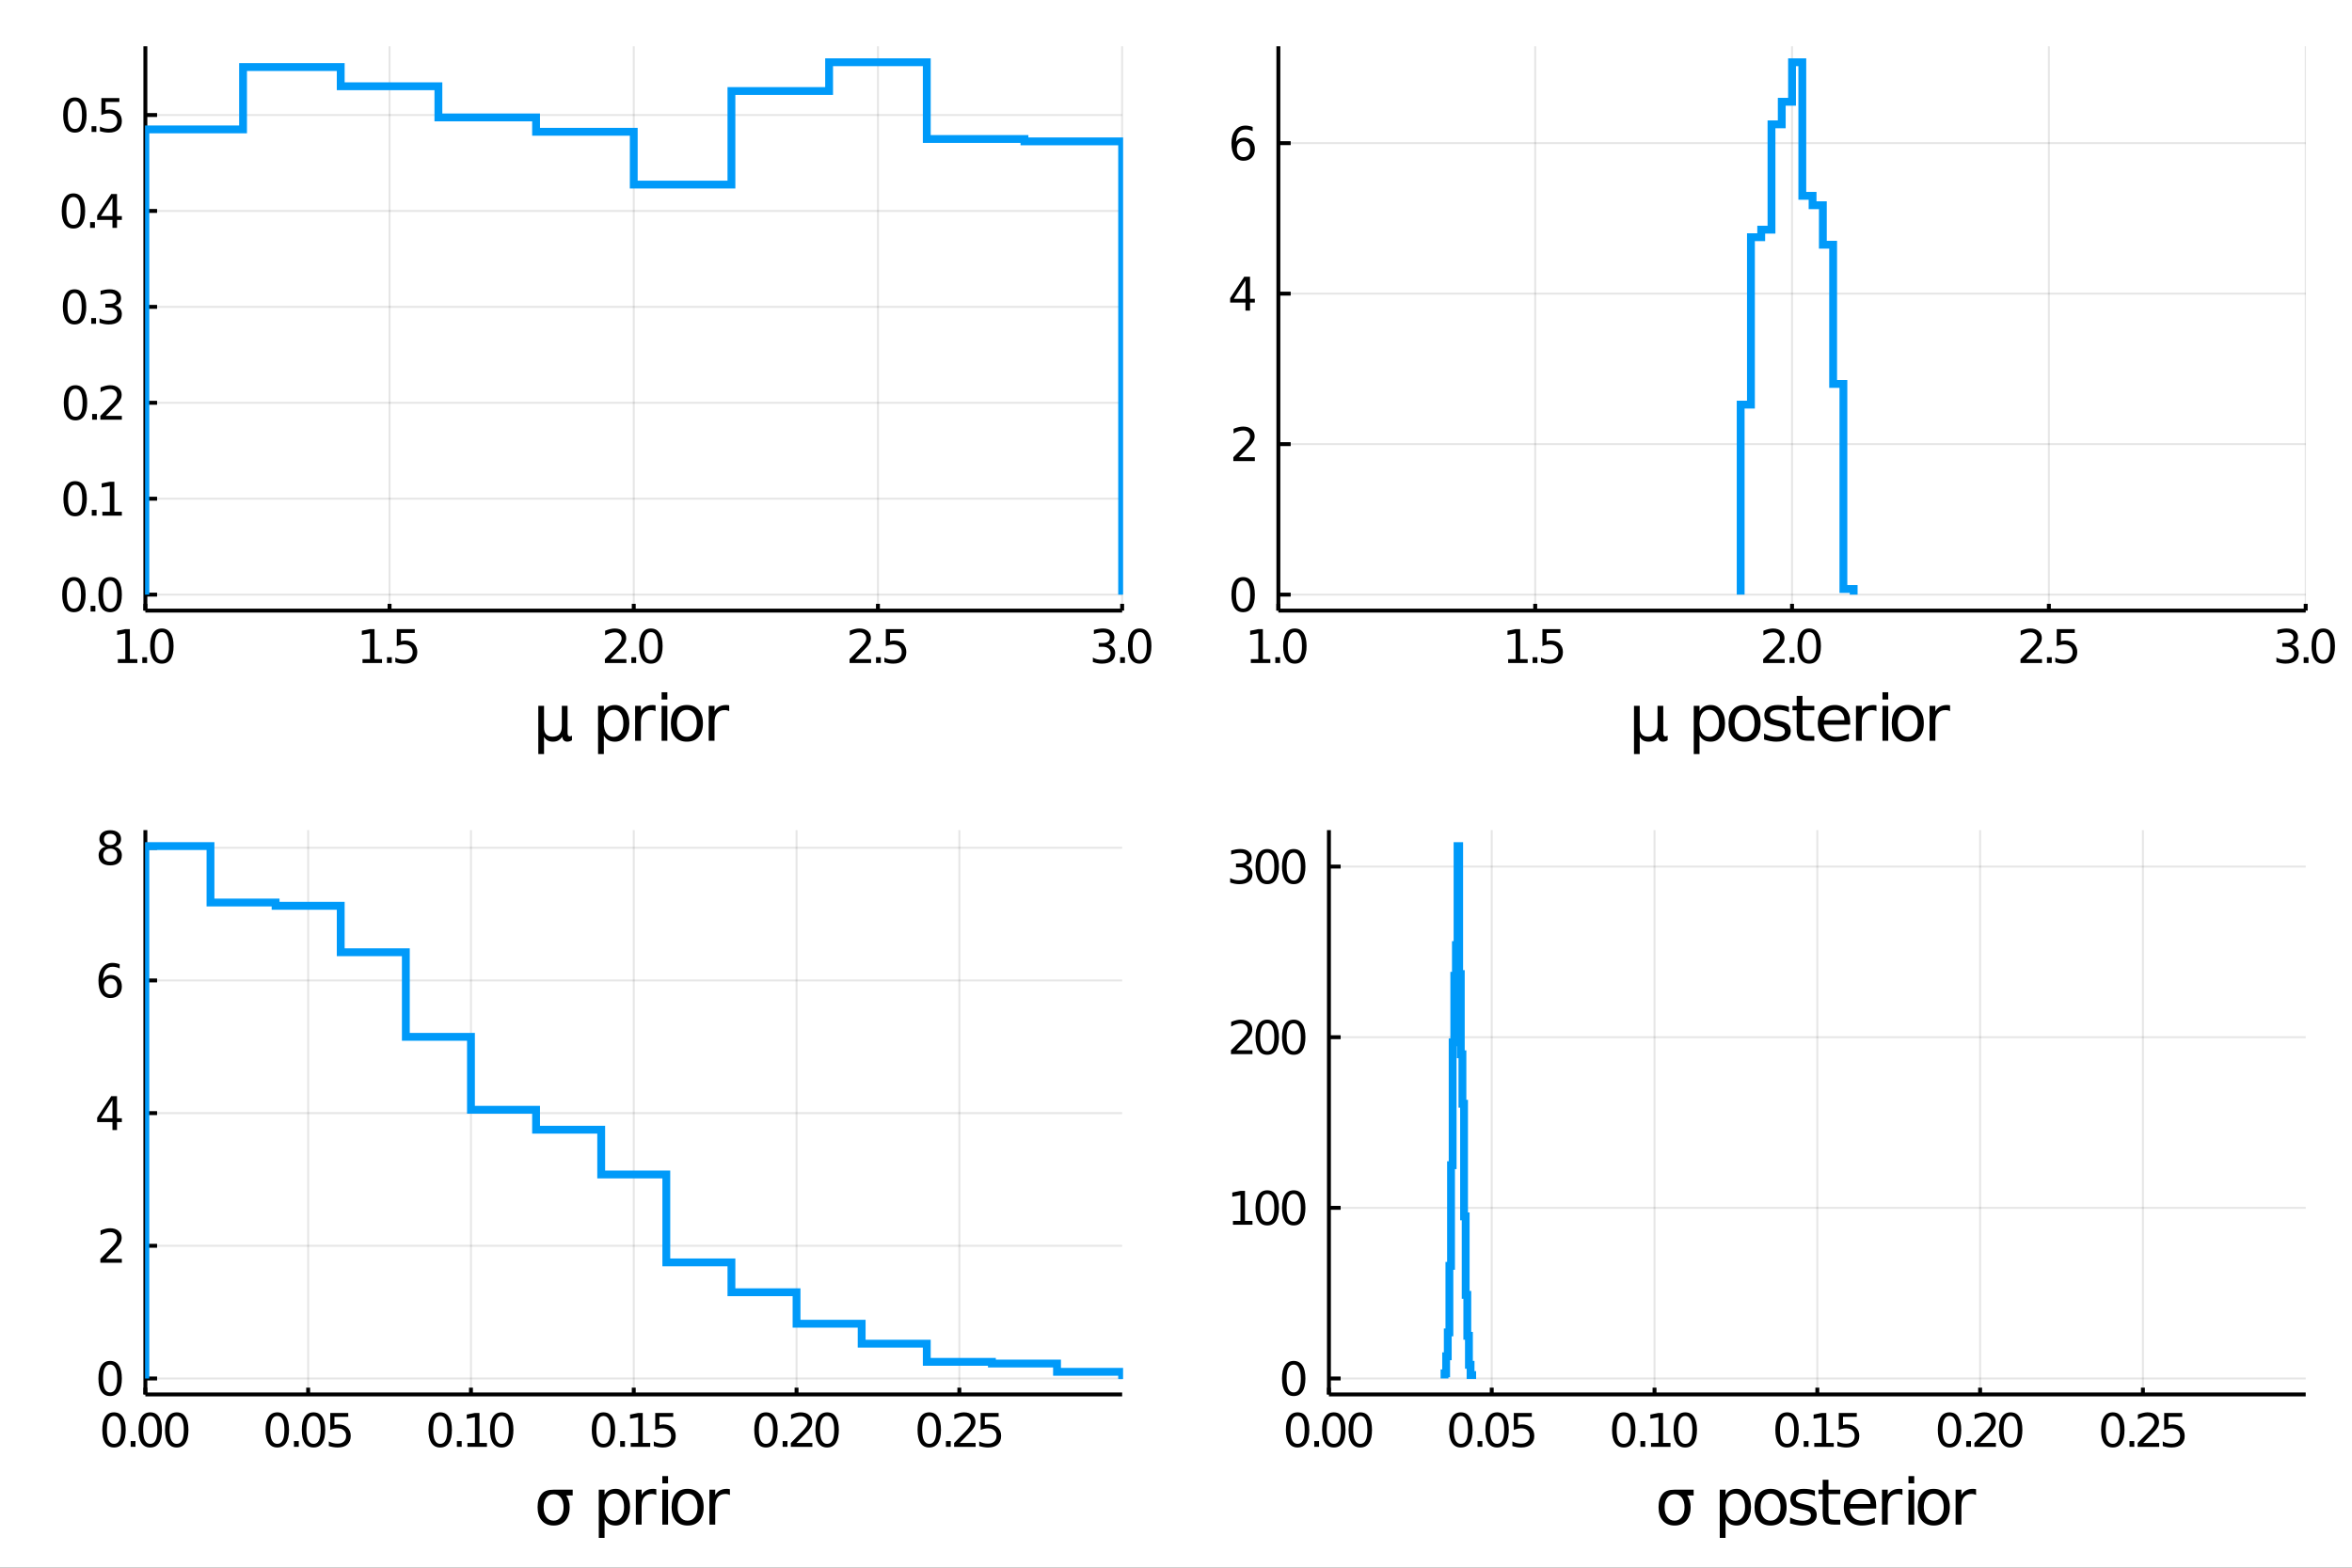 <?xml version="1.0" encoding="utf-8"?>
<svg xmlns="http://www.w3.org/2000/svg" xmlns:xlink="http://www.w3.org/1999/xlink" width="600" height="400" viewBox="0 0 2400 1600">
<rect x="0" y="0" width="2400" height="1600" fill="#333333" stroke="none"/>
<defs>
  <clipPath id="clip720">
    <rect x="0" y="0" width="2400" height="1600"/>
  </clipPath>
</defs>
<path clip-path="url(#clip720)" d="
M0 1600 L2400 1600 L2400 0 L0 0  Z
  " fill="#ffffff" fill-rule="evenodd" fill-opacity="1"/>
<defs>
  <clipPath id="clip721">
    <rect x="480" y="0" width="1681" height="1600"/>
  </clipPath>
</defs>
<path clip-path="url(#clip720)" d="
M148.334 623.18 L1145.04 623.18 L1145.04 47.244 L148.334 47.244  Z
  " fill="#ffffff" fill-rule="evenodd" fill-opacity="1"/>
<defs>
  <clipPath id="clip722">
    <rect x="148" y="47" width="998" height="577"/>
  </clipPath>
</defs>
<polyline clip-path="url(#clip722)" style="stroke:#000000; stroke-width:2; stroke-opacity:0.1; fill:none" points="
  148.334,623.18 148.334,47.244 
  "/>
<polyline clip-path="url(#clip722)" style="stroke:#000000; stroke-width:2; stroke-opacity:0.1; fill:none" points="
  397.51,623.18 397.51,47.244 
  "/>
<polyline clip-path="url(#clip722)" style="stroke:#000000; stroke-width:2; stroke-opacity:0.1; fill:none" points="
  646.685,623.18 646.685,47.244 
  "/>
<polyline clip-path="url(#clip722)" style="stroke:#000000; stroke-width:2; stroke-opacity:0.1; fill:none" points="
  895.861,623.18 895.861,47.244 
  "/>
<polyline clip-path="url(#clip722)" style="stroke:#000000; stroke-width:2; stroke-opacity:0.1; fill:none" points="
  1145.04,623.18 1145.04,47.244 
  "/>
<polyline clip-path="url(#clip722)" style="stroke:#000000; stroke-width:2; stroke-opacity:0.1; fill:none" points="
  148.334,606.88 1145.04,606.88 
  "/>
<polyline clip-path="url(#clip722)" style="stroke:#000000; stroke-width:2; stroke-opacity:0.1; fill:none" points="
  148.334,508.981 1145.04,508.981 
  "/>
<polyline clip-path="url(#clip722)" style="stroke:#000000; stroke-width:2; stroke-opacity:0.1; fill:none" points="
  148.334,411.083 1145.04,411.083 
  "/>
<polyline clip-path="url(#clip722)" style="stroke:#000000; stroke-width:2; stroke-opacity:0.1; fill:none" points="
  148.334,313.185 1145.04,313.185 
  "/>
<polyline clip-path="url(#clip722)" style="stroke:#000000; stroke-width:2; stroke-opacity:0.1; fill:none" points="
  148.334,215.287 1145.04,215.287 
  "/>
<polyline clip-path="url(#clip722)" style="stroke:#000000; stroke-width:2; stroke-opacity:0.1; fill:none" points="
  148.334,117.388 1145.04,117.388 
  "/>
<polyline clip-path="url(#clip720)" style="stroke:#000000; stroke-width:4; stroke-opacity:1; fill:none" points="
  148.334,623.18 1145.04,623.18 
  "/>
<polyline clip-path="url(#clip720)" style="stroke:#000000; stroke-width:4; stroke-opacity:1; fill:none" points="
  148.334,623.18 148.334,47.244 
  "/>
<polyline clip-path="url(#clip720)" style="stroke:#000000; stroke-width:4; stroke-opacity:1; fill:none" points="
  148.334,623.18 148.334,616.269 
  "/>
<polyline clip-path="url(#clip720)" style="stroke:#000000; stroke-width:4; stroke-opacity:1; fill:none" points="
  397.51,623.18 397.51,616.269 
  "/>
<polyline clip-path="url(#clip720)" style="stroke:#000000; stroke-width:4; stroke-opacity:1; fill:none" points="
  646.685,623.18 646.685,616.269 
  "/>
<polyline clip-path="url(#clip720)" style="stroke:#000000; stroke-width:4; stroke-opacity:1; fill:none" points="
  895.861,623.18 895.861,616.269 
  "/>
<polyline clip-path="url(#clip720)" style="stroke:#000000; stroke-width:4; stroke-opacity:1; fill:none" points="
  1145.04,623.18 1145.04,616.269 
  "/>
<polyline clip-path="url(#clip720)" style="stroke:#000000; stroke-width:4; stroke-opacity:1; fill:none" points="
  148.334,606.88 160.295,606.88 
  "/>
<polyline clip-path="url(#clip720)" style="stroke:#000000; stroke-width:4; stroke-opacity:1; fill:none" points="
  148.334,508.981 160.295,508.981 
  "/>
<polyline clip-path="url(#clip720)" style="stroke:#000000; stroke-width:4; stroke-opacity:1; fill:none" points="
  148.334,411.083 160.295,411.083 
  "/>
<polyline clip-path="url(#clip720)" style="stroke:#000000; stroke-width:4; stroke-opacity:1; fill:none" points="
  148.334,313.185 160.295,313.185 
  "/>
<polyline clip-path="url(#clip720)" style="stroke:#000000; stroke-width:4; stroke-opacity:1; fill:none" points="
  148.334,215.287 160.295,215.287 
  "/>
<polyline clip-path="url(#clip720)" style="stroke:#000000; stroke-width:4; stroke-opacity:1; fill:none" points="
  148.334,117.388 160.295,117.388 
  "/>
<path clip-path="url(#clip720)" d="M 0 0 M120.233 672.717 L127.872 672.717 L127.872 646.351 L119.561 648.018 L119.561 643.759 L127.825 642.092 L132.501 642.092 L132.501 672.717 L140.14 672.717 L140.14 676.652 L120.233 676.652 L120.233 672.717 Z" fill="#000000" fill-rule="evenodd" fill-opacity="1" /><path clip-path="url(#clip720)" d="M 0 0 M145.209 670.772 L150.094 670.772 L150.094 676.652 L145.209 676.652 L145.209 670.772 Z" fill="#000000" fill-rule="evenodd" fill-opacity="1" /><path clip-path="url(#clip720)" d="M 0 0 M165.163 645.171 Q161.552 645.171 159.723 648.735 Q157.918 652.277 157.918 659.407 Q157.918 666.513 159.723 670.078 Q161.552 673.619 165.163 673.619 Q168.797 673.619 170.603 670.078 Q172.431 666.513 172.431 659.407 Q172.431 652.277 170.603 648.735 Q168.797 645.171 165.163 645.171 M165.163 641.467 Q170.973 641.467 174.029 646.073 Q177.107 650.657 177.107 659.407 Q177.107 668.133 174.029 672.74 Q170.973 677.323 165.163 677.323 Q159.353 677.323 156.274 672.74 Q153.219 668.133 153.219 659.407 Q153.219 650.657 156.274 646.073 Q159.353 641.467 165.163 641.467 Z" fill="#000000" fill-rule="evenodd" fill-opacity="1" /><path clip-path="url(#clip720)" d="M 0 0 M369.906 672.717 L377.545 672.717 L377.545 646.351 L369.234 648.018 L369.234 643.759 L377.498 642.092 L382.174 642.092 L382.174 672.717 L389.813 672.717 L389.813 676.652 L369.906 676.652 L369.906 672.717 Z" fill="#000000" fill-rule="evenodd" fill-opacity="1" /><path clip-path="url(#clip720)" d="M 0 0 M394.883 670.772 L399.767 670.772 L399.767 676.652 L394.883 676.652 L394.883 670.772 Z" fill="#000000" fill-rule="evenodd" fill-opacity="1" /><path clip-path="url(#clip720)" d="M 0 0 M404.882 642.092 L423.239 642.092 L423.239 646.027 L409.165 646.027 L409.165 654.499 Q410.183 654.152 411.202 653.99 Q412.22 653.805 413.239 653.805 Q419.026 653.805 422.406 656.976 Q425.785 660.147 425.785 665.564 Q425.785 671.143 422.313 674.244 Q418.841 677.323 412.521 677.323 Q410.345 677.323 408.077 676.953 Q405.832 676.582 403.424 675.842 L403.424 671.143 Q405.507 672.277 407.73 672.832 Q409.952 673.388 412.429 673.388 Q416.433 673.388 418.771 671.282 Q421.109 669.175 421.109 665.564 Q421.109 661.953 418.771 659.846 Q416.433 657.74 412.429 657.74 Q410.554 657.74 408.679 658.157 Q406.827 658.573 404.882 659.453 L404.882 642.092 Z" fill="#000000" fill-rule="evenodd" fill-opacity="1" /><path clip-path="url(#clip720)" d="M 0 0 M622.854 672.717 L639.174 672.717 L639.174 676.652 L617.229 676.652 L617.229 672.717 Q619.891 669.962 624.475 665.332 Q629.081 660.68 630.262 659.337 Q632.507 656.814 633.387 655.078 Q634.289 653.319 634.289 651.629 Q634.289 648.874 632.345 647.138 Q630.424 645.402 627.322 645.402 Q625.123 645.402 622.669 646.166 Q620.239 646.93 617.461 648.481 L617.461 643.759 Q620.285 642.624 622.739 642.046 Q625.192 641.467 627.229 641.467 Q632.6 641.467 635.794 644.152 Q638.988 646.837 638.988 651.328 Q638.988 653.458 638.178 655.379 Q637.391 657.277 635.285 659.87 Q634.706 660.541 631.604 663.758 Q628.502 666.953 622.854 672.717 Z" fill="#000000" fill-rule="evenodd" fill-opacity="1" /><path clip-path="url(#clip720)" d="M 0 0 M644.243 670.772 L649.127 670.772 L649.127 676.652 L644.243 676.652 L644.243 670.772 Z" fill="#000000" fill-rule="evenodd" fill-opacity="1" /><path clip-path="url(#clip720)" d="M 0 0 M664.197 645.171 Q660.586 645.171 658.757 648.735 Q656.951 652.277 656.951 659.407 Q656.951 666.513 658.757 670.078 Q660.586 673.619 664.197 673.619 Q667.831 673.619 669.636 670.078 Q671.465 666.513 671.465 659.407 Q671.465 652.277 669.636 648.735 Q667.831 645.171 664.197 645.171 M664.197 641.467 Q670.007 641.467 673.062 646.073 Q676.141 650.657 676.141 659.407 Q676.141 668.133 673.062 672.74 Q670.007 677.323 664.197 677.323 Q658.387 677.323 655.308 672.74 Q652.252 668.133 652.252 659.407 Q652.252 650.657 655.308 646.073 Q658.387 641.467 664.197 641.467 Z" fill="#000000" fill-rule="evenodd" fill-opacity="1" /><path clip-path="url(#clip720)" d="M 0 0 M872.527 672.717 L888.847 672.717 L888.847 676.652 L866.902 676.652 L866.902 672.717 Q869.564 669.962 874.148 665.332 Q878.754 660.68 879.935 659.337 Q882.18 656.814 883.06 655.078 Q883.963 653.319 883.963 651.629 Q883.963 648.874 882.018 647.138 Q880.097 645.402 876.995 645.402 Q874.796 645.402 872.342 646.166 Q869.912 646.93 867.134 648.481 L867.134 643.759 Q869.958 642.624 872.412 642.046 Q874.865 641.467 876.902 641.467 Q882.273 641.467 885.467 644.152 Q888.662 646.837 888.662 651.328 Q888.662 653.458 887.851 655.379 Q887.064 657.277 884.958 659.87 Q884.379 660.541 881.277 663.758 Q878.176 666.953 872.527 672.717 Z" fill="#000000" fill-rule="evenodd" fill-opacity="1" /><path clip-path="url(#clip720)" d="M 0 0 M893.916 670.772 L898.8 670.772 L898.8 676.652 L893.916 676.652 L893.916 670.772 Z" fill="#000000" fill-rule="evenodd" fill-opacity="1" /><path clip-path="url(#clip720)" d="M 0 0 M903.916 642.092 L922.273 642.092 L922.273 646.027 L908.199 646.027 L908.199 654.499 Q909.217 654.152 910.236 653.99 Q911.254 653.805 912.273 653.805 Q918.06 653.805 921.439 656.976 Q924.819 660.147 924.819 665.564 Q924.819 671.143 921.347 674.244 Q917.874 677.323 911.555 677.323 Q909.379 677.323 907.111 676.953 Q904.865 676.582 902.458 675.842 L902.458 671.143 Q904.541 672.277 906.763 672.832 Q908.986 673.388 911.462 673.388 Q915.467 673.388 917.805 671.282 Q920.143 669.175 920.143 665.564 Q920.143 661.953 917.805 659.846 Q915.467 657.74 911.462 657.74 Q909.587 657.74 907.712 658.157 Q905.861 658.573 903.916 659.453 L903.916 642.092 Z" fill="#000000" fill-rule="evenodd" fill-opacity="1" /><path clip-path="url(#clip720)" d="M 0 0 M1130.8 658.018 Q1134.16 658.735 1136.03 661.004 Q1137.93 663.272 1137.93 666.606 Q1137.93 671.721 1134.41 674.522 Q1130.89 677.323 1124.41 677.323 Q1122.24 677.323 1119.92 676.883 Q1117.63 676.467 1115.18 675.61 L1115.18 671.096 Q1117.12 672.231 1119.43 672.809 Q1121.75 673.388 1124.27 673.388 Q1128.67 673.388 1130.96 671.652 Q1133.28 669.916 1133.28 666.606 Q1133.28 663.55 1131.12 661.837 Q1128.99 660.101 1125.18 660.101 L1121.15 660.101 L1121.15 656.258 L1125.36 656.258 Q1128.81 656.258 1130.64 654.893 Q1132.47 653.504 1132.47 650.911 Q1132.47 648.249 1130.57 646.837 Q1128.69 645.402 1125.18 645.402 Q1123.25 645.402 1121.05 645.819 Q1118.86 646.235 1116.22 647.115 L1116.22 642.948 Q1118.88 642.208 1121.19 641.837 Q1123.53 641.467 1125.59 641.467 Q1130.92 641.467 1134.02 643.897 Q1137.12 646.305 1137.12 650.425 Q1137.12 653.295 1135.48 655.286 Q1133.83 657.254 1130.8 658.018 Z" fill="#000000" fill-rule="evenodd" fill-opacity="1" /><path clip-path="url(#clip720)" d="M 0 0 M1143 670.772 L1147.88 670.772 L1147.88 676.652 L1143 676.652 L1143 670.772 Z" fill="#000000" fill-rule="evenodd" fill-opacity="1" /><path clip-path="url(#clip720)" d="M 0 0 M1162.95 645.171 Q1159.34 645.171 1157.51 648.735 Q1155.71 652.277 1155.71 659.407 Q1155.71 666.513 1157.51 670.078 Q1159.34 673.619 1162.95 673.619 Q1166.59 673.619 1168.39 670.078 Q1170.22 666.513 1170.22 659.407 Q1170.22 652.277 1168.39 648.735 Q1166.59 645.171 1162.95 645.171 M1162.95 641.467 Q1168.76 641.467 1171.82 646.073 Q1174.9 650.657 1174.9 659.407 Q1174.9 668.133 1171.82 672.74 Q1168.76 677.323 1162.95 677.323 Q1157.14 677.323 1154.06 672.74 Q1151.01 668.133 1151.01 659.407 Q1151.01 650.657 1154.06 646.073 Q1157.14 641.467 1162.95 641.467 Z" fill="#000000" fill-rule="evenodd" fill-opacity="1" /><path clip-path="url(#clip720)" d="M 0 0 M75.423 592.678 Q71.811 592.678 69.983 596.243 Q68.177 599.785 68.177 606.914 Q68.177 614.021 69.983 617.586 Q71.811 621.127 75.423 621.127 Q79.057 621.127 80.862 617.586 Q82.691 614.021 82.691 606.914 Q82.691 599.785 80.862 596.243 Q79.057 592.678 75.423 592.678 M75.423 588.975 Q81.233 588.975 84.288 593.581 Q87.367 598.165 87.367 606.914 Q87.367 615.641 84.288 620.248 Q81.233 624.831 75.423 624.831 Q69.612 624.831 66.534 620.248 Q63.478 615.641 63.478 606.914 Q63.478 598.165 66.534 593.581 Q69.612 588.975 75.423 588.975 Z" fill="#000000" fill-rule="evenodd" fill-opacity="1" /><path clip-path="url(#clip720)" d="M 0 0 M92.436 618.28 L97.321 618.28 L97.321 624.16 L92.436 624.16 L92.436 618.28 Z" fill="#000000" fill-rule="evenodd" fill-opacity="1" /><path clip-path="url(#clip720)" d="M 0 0 M112.39 592.678 Q108.779 592.678 106.95 596.243 Q105.145 599.785 105.145 606.914 Q105.145 614.021 106.95 617.586 Q108.779 621.127 112.39 621.127 Q116.024 621.127 117.83 617.586 Q119.658 614.021 119.658 606.914 Q119.658 599.785 117.83 596.243 Q116.024 592.678 112.39 592.678 M112.39 588.975 Q118.2 588.975 121.256 593.581 Q124.334 598.165 124.334 606.914 Q124.334 615.641 121.256 620.248 Q118.2 624.831 112.39 624.831 Q106.58 624.831 103.501 620.248 Q100.446 615.641 100.446 606.914 Q100.446 598.165 103.501 593.581 Q106.58 588.975 112.39 588.975 Z" fill="#000000" fill-rule="evenodd" fill-opacity="1" /><path clip-path="url(#clip720)" d="M 0 0 M76.65 494.78 Q73.038 494.78 71.21 498.345 Q69.404 501.887 69.404 509.016 Q69.404 516.123 71.21 519.687 Q73.038 523.229 76.65 523.229 Q80.284 523.229 82.089 519.687 Q83.918 516.123 83.918 509.016 Q83.918 501.887 82.089 498.345 Q80.284 494.78 76.65 494.78 M76.65 491.076 Q82.46 491.076 85.515 495.683 Q88.594 500.266 88.594 509.016 Q88.594 517.743 85.515 522.349 Q82.46 526.933 76.65 526.933 Q70.839 526.933 67.761 522.349 Q64.705 517.743 64.705 509.016 Q64.705 500.266 67.761 495.683 Q70.839 491.076 76.65 491.076 Z" fill="#000000" fill-rule="evenodd" fill-opacity="1" /><path clip-path="url(#clip720)" d="M 0 0 M93.663 520.382 L98.547 520.382 L98.547 526.261 L93.663 526.261 L93.663 520.382 Z" fill="#000000" fill-rule="evenodd" fill-opacity="1" /><path clip-path="url(#clip720)" d="M 0 0 M104.427 522.326 L112.066 522.326 L112.066 495.961 L103.756 497.627 L103.756 493.368 L112.02 491.701 L116.696 491.701 L116.696 522.326 L124.334 522.326 L124.334 526.261 L104.427 526.261 L104.427 522.326 Z" fill="#000000" fill-rule="evenodd" fill-opacity="1" /><path clip-path="url(#clip720)" d="M 0 0 M77.02 396.882 Q73.409 396.882 71.58 400.447 Q69.775 403.988 69.775 411.118 Q69.775 418.224 71.58 421.789 Q73.409 425.331 77.02 425.331 Q80.654 425.331 82.46 421.789 Q84.288 418.224 84.288 411.118 Q84.288 403.988 82.46 400.447 Q80.654 396.882 77.02 396.882 M77.02 393.178 Q82.83 393.178 85.885 397.785 Q88.964 402.368 88.964 411.118 Q88.964 419.845 85.885 424.451 Q82.83 429.034 77.02 429.034 Q71.21 429.034 68.131 424.451 Q65.075 419.845 65.075 411.118 Q65.075 402.368 68.131 397.785 Q71.21 393.178 77.02 393.178 Z" fill="#000000" fill-rule="evenodd" fill-opacity="1" /><path clip-path="url(#clip720)" d="M 0 0 M94.034 422.484 L98.918 422.484 L98.918 428.363 L94.034 428.363 L94.034 422.484 Z" fill="#000000" fill-rule="evenodd" fill-opacity="1" /><path clip-path="url(#clip720)" d="M 0 0 M108.015 424.428 L124.334 424.428 L124.334 428.363 L102.39 428.363 L102.39 424.428 Q105.052 421.673 109.635 417.044 Q114.242 412.391 115.422 411.048 Q117.668 408.525 118.547 406.789 Q119.45 405.03 119.45 403.34 Q119.45 400.586 117.506 398.849 Q115.584 397.113 112.483 397.113 Q110.284 397.113 107.83 397.877 Q105.399 398.641 102.622 400.192 L102.622 395.47 Q105.446 394.336 107.899 393.757 Q110.353 393.178 112.39 393.178 Q117.76 393.178 120.955 395.863 Q124.149 398.549 124.149 403.039 Q124.149 405.169 123.339 407.09 Q122.552 408.988 120.446 411.581 Q119.867 412.252 116.765 415.47 Q113.663 418.664 108.015 424.428 Z" fill="#000000" fill-rule="evenodd" fill-opacity="1" /><path clip-path="url(#clip720)" d="M 0 0 M76.071 298.984 Q72.46 298.984 70.631 302.548 Q68.825 306.09 68.825 313.22 Q68.825 320.326 70.631 323.891 Q72.46 327.432 76.071 327.432 Q79.705 327.432 81.51 323.891 Q83.339 320.326 83.339 313.22 Q83.339 306.09 81.51 302.548 Q79.705 298.984 76.071 298.984 M76.071 295.28 Q81.881 295.28 84.936 299.886 Q88.015 304.47 88.015 313.22 Q88.015 321.946 84.936 326.553 Q81.881 331.136 76.071 331.136 Q70.261 331.136 67.182 326.553 Q64.126 321.946 64.126 313.22 Q64.126 304.47 67.182 299.886 Q70.261 295.28 76.071 295.28 Z" fill="#000000" fill-rule="evenodd" fill-opacity="1" /><path clip-path="url(#clip720)" d="M 0 0 M93.085 324.585 L97.969 324.585 L97.969 330.465 L93.085 330.465 L93.085 324.585 Z" fill="#000000" fill-rule="evenodd" fill-opacity="1" /><path clip-path="url(#clip720)" d="M 0 0 M117.205 311.831 Q120.561 312.548 122.436 314.817 Q124.334 317.085 124.334 320.419 Q124.334 325.534 120.816 328.335 Q117.297 331.136 110.816 331.136 Q108.64 331.136 106.325 330.696 Q104.034 330.28 101.58 329.423 L101.58 324.909 Q103.524 326.044 105.839 326.622 Q108.154 327.201 110.677 327.201 Q115.075 327.201 117.367 325.465 Q119.682 323.729 119.682 320.419 Q119.682 317.363 117.529 315.65 Q115.399 313.914 111.58 313.914 L107.552 313.914 L107.552 310.071 L111.765 310.071 Q115.214 310.071 117.043 308.706 Q118.871 307.317 118.871 304.724 Q118.871 302.062 116.973 300.65 Q115.098 299.215 111.58 299.215 Q109.659 299.215 107.459 299.632 Q105.26 300.048 102.622 300.928 L102.622 296.761 Q105.284 296.021 107.598 295.65 Q109.936 295.28 111.996 295.28 Q117.321 295.28 120.422 297.71 Q123.524 300.118 123.524 304.238 Q123.524 307.108 121.881 309.099 Q120.237 311.067 117.205 311.831 Z" fill="#000000" fill-rule="evenodd" fill-opacity="1" /><path clip-path="url(#clip720)" d="M 0 0 M74.936 201.085 Q71.325 201.085 69.497 204.65 Q67.691 208.192 67.691 215.321 Q67.691 222.428 69.497 225.993 Q71.325 229.534 74.936 229.534 Q78.571 229.534 80.376 225.993 Q82.205 222.428 82.205 215.321 Q82.205 208.192 80.376 204.65 Q78.571 201.085 74.936 201.085 M74.936 197.382 Q80.747 197.382 83.802 201.988 Q86.881 206.571 86.881 215.321 Q86.881 224.048 83.802 228.655 Q80.747 233.238 74.936 233.238 Q69.126 233.238 66.048 228.655 Q62.992 224.048 62.992 215.321 Q62.992 206.571 66.048 201.988 Q69.126 197.382 74.936 197.382 Z" fill="#000000" fill-rule="evenodd" fill-opacity="1" /><path clip-path="url(#clip720)" d="M 0 0 M91.95 226.687 L96.835 226.687 L96.835 232.567 L91.95 232.567 L91.95 226.687 Z" fill="#000000" fill-rule="evenodd" fill-opacity="1" /><path clip-path="url(#clip720)" d="M 0 0 M114.751 202.081 L102.946 220.53 L114.751 220.53 L114.751 202.081 M113.524 198.007 L119.404 198.007 L119.404 220.53 L124.334 220.53 L124.334 224.418 L119.404 224.418 L119.404 232.567 L114.751 232.567 L114.751 224.418 L99.149 224.418 L99.149 219.905 L113.524 198.007 Z" fill="#000000" fill-rule="evenodd" fill-opacity="1" /><path clip-path="url(#clip720)" d="M 0 0 M76.418 103.187 Q72.807 103.187 70.978 106.752 Q69.173 110.293 69.173 117.423 Q69.173 124.529 70.978 128.094 Q72.807 131.636 76.418 131.636 Q80.052 131.636 81.858 128.094 Q83.686 124.529 83.686 117.423 Q83.686 110.293 81.858 106.752 Q80.052 103.187 76.418 103.187 M76.418 99.483 Q82.228 99.483 85.284 104.09 Q88.362 108.673 88.362 117.423 Q88.362 126.15 85.284 130.756 Q82.228 135.34 76.418 135.34 Q70.608 135.34 67.529 130.756 Q64.474 126.15 64.474 117.423 Q64.474 108.673 67.529 104.09 Q70.608 99.483 76.418 99.483 Z" fill="#000000" fill-rule="evenodd" fill-opacity="1" /><path clip-path="url(#clip720)" d="M 0 0 M93.432 128.789 L98.316 128.789 L98.316 134.668 L93.432 134.668 L93.432 128.789 Z" fill="#000000" fill-rule="evenodd" fill-opacity="1" /><path clip-path="url(#clip720)" d="M 0 0 M103.432 100.108 L121.788 100.108 L121.788 104.043 L107.714 104.043 L107.714 112.516 Q108.733 112.168 109.751 112.006 Q110.77 111.821 111.788 111.821 Q117.575 111.821 120.955 114.992 Q124.334 118.164 124.334 123.58 Q124.334 129.159 120.862 132.261 Q117.39 135.34 111.071 135.34 Q108.895 135.34 106.626 134.969 Q104.381 134.599 101.973 133.858 L101.973 129.159 Q104.057 130.293 106.279 130.849 Q108.501 131.404 110.978 131.404 Q114.983 131.404 117.321 129.298 Q119.658 127.191 119.658 123.58 Q119.658 119.969 117.321 117.863 Q114.983 115.756 110.978 115.756 Q109.103 115.756 107.228 116.173 Q105.376 116.59 103.432 117.469 L103.432 100.108 Z" fill="#000000" fill-rule="evenodd" fill-opacity="1" /><path clip-path="url(#clip720)" d="M 0 0 M549.29 769.603 L549.29 720.396 L555.146 720.396 L555.146 742.549 Q555.146 747.164 557.343 749.519 Q559.539 751.874 563.836 751.874 Q568.546 751.874 570.901 749.201 Q573.289 746.527 573.289 741.18 L573.289 720.396 L579.145 720.396 L579.145 747.832 Q579.145 749.742 579.686 750.665 Q580.259 751.556 581.437 751.556 Q581.723 751.556 582.232 751.397 Q582.742 751.206 583.633 750.824 L583.633 755.535 Q582.328 756.267 581.15 756.617 Q580.004 756.967 578.89 756.967 Q576.694 756.967 575.389 755.726 Q574.084 754.484 573.607 751.938 Q572.015 754.452 569.692 755.726 Q567.4 756.967 564.281 756.967 Q561.035 756.967 558.743 755.726 Q556.483 754.484 555.146 752.002 L555.146 769.603 L549.29 769.603 Z" fill="#000000" fill-rule="evenodd" fill-opacity="1" /><path clip-path="url(#clip720)" d="M 0 0 M616.162 750.697 L616.162 769.603 L610.273 769.603 L610.273 720.396 L616.162 720.396 L616.162 725.807 Q618.008 722.624 620.809 721.096 Q623.641 719.537 627.556 719.537 Q634.049 719.537 638.092 724.693 Q642.166 729.849 642.166 738.252 Q642.166 746.654 638.092 751.811 Q634.049 756.967 627.556 756.967 Q623.641 756.967 620.809 755.439 Q618.008 753.88 616.162 750.697 M636.086 738.252 Q636.086 731.791 633.413 728.13 Q630.771 724.438 626.124 724.438 Q621.477 724.438 618.803 728.13 Q616.162 731.791 616.162 738.252 Q616.162 744.713 618.803 748.405 Q621.477 752.065 626.124 752.065 Q630.771 752.065 633.413 748.405 Q636.086 744.713 636.086 738.252 Z" fill="#000000" fill-rule="evenodd" fill-opacity="1" /><path clip-path="url(#clip720)" d="M 0 0 M668.965 725.87 Q667.979 725.297 666.801 725.043 Q665.655 724.756 664.255 724.756 Q659.289 724.756 656.616 728.003 Q653.974 731.218 653.974 737.265 L653.974 756.044 L648.086 756.044 L648.086 720.396 L653.974 720.396 L653.974 725.934 Q655.82 722.688 658.78 721.128 Q661.74 719.537 665.973 719.537 Q666.578 719.537 667.31 719.632 Q668.042 719.696 668.933 719.855 L668.965 725.87 Z" fill="#000000" fill-rule="evenodd" fill-opacity="1" /><path clip-path="url(#clip720)" d="M 0 0 M675.108 720.396 L680.965 720.396 L680.965 756.044 L675.108 756.044 L675.108 720.396 M675.108 706.519 L680.965 706.519 L680.965 713.935 L675.108 713.935 L675.108 706.519 Z" fill="#000000" fill-rule="evenodd" fill-opacity="1" /><path clip-path="url(#clip720)" d="M 0 0 M700.921 724.502 Q696.21 724.502 693.473 728.194 Q690.736 731.854 690.736 738.252 Q690.736 744.649 693.441 748.341 Q696.179 752.002 700.921 752.002 Q705.6 752.002 708.337 748.31 Q711.074 744.617 711.074 738.252 Q711.074 731.918 708.337 728.226 Q705.6 724.502 700.921 724.502 M700.921 719.537 Q708.56 719.537 712.92 724.502 Q717.281 729.467 717.281 738.252 Q717.281 747.005 712.92 752.002 Q708.56 756.967 700.921 756.967 Q693.25 756.967 688.89 752.002 Q684.561 747.005 684.561 738.252 Q684.561 729.467 688.89 724.502 Q693.25 719.537 700.921 719.537 Z" fill="#000000" fill-rule="evenodd" fill-opacity="1" /><path clip-path="url(#clip720)" d="M 0 0 M744.081 725.87 Q743.094 725.297 741.916 725.043 Q740.77 724.756 739.37 724.756 Q734.405 724.756 731.731 728.003 Q729.089 731.218 729.089 737.265 L729.089 756.044 L723.201 756.044 L723.201 720.396 L729.089 720.396 L729.089 725.934 Q730.935 722.688 733.895 721.128 Q736.855 719.537 741.089 719.537 Q741.693 719.537 742.425 719.632 Q743.157 719.696 744.049 719.855 L744.081 725.87 Z" fill="#000000" fill-rule="evenodd" fill-opacity="1" /><polyline clip-path="url(#clip722)" style="stroke:#009af9; stroke-width:8; stroke-opacity:1; fill:none" points="
  148.334,606.88 148.334,132.073 248.005,132.073 248.005,68.439 347.675,68.439 347.675,88.019 447.345,88.019 447.345,119.836 547.015,119.836 547.015,134.52 
  646.685,134.52 646.685,188.365 746.355,188.365 746.355,92.914 846.026,92.914 846.026,63.544 945.696,63.544 945.696,141.863 1045.37,141.863 1045.37,144.31 
  1145.04,144.31 1145.04,606.88 
  "/>
<path clip-path="url(#clip720)" d="
M1304.46 623.18 L2352.76 623.18 L2352.76 47.244 L1304.46 47.244  Z
  " fill="#ffffff" fill-rule="evenodd" fill-opacity="1"/>
<defs>
  <clipPath id="clip723">
    <rect x="1304" y="47" width="1049" height="577"/>
  </clipPath>
</defs>
<polyline clip-path="url(#clip723)" style="stroke:#000000; stroke-width:2; stroke-opacity:0.1; fill:none" points="
  1304.46,623.18 1304.46,47.244 
  "/>
<polyline clip-path="url(#clip723)" style="stroke:#000000; stroke-width:2; stroke-opacity:0.1; fill:none" points="
  1566.53,623.18 1566.53,47.244 
  "/>
<polyline clip-path="url(#clip723)" style="stroke:#000000; stroke-width:2; stroke-opacity:0.1; fill:none" points="
  1828.61,623.18 1828.61,47.244 
  "/>
<polyline clip-path="url(#clip723)" style="stroke:#000000; stroke-width:2; stroke-opacity:0.1; fill:none" points="
  2090.68,623.18 2090.68,47.244 
  "/>
<polyline clip-path="url(#clip723)" style="stroke:#000000; stroke-width:2; stroke-opacity:0.1; fill:none" points="
  2352.76,623.18 2352.76,47.244 
  "/>
<polyline clip-path="url(#clip723)" style="stroke:#000000; stroke-width:2; stroke-opacity:0.1; fill:none" points="
  1304.46,606.88 2352.76,606.88 
  "/>
<polyline clip-path="url(#clip723)" style="stroke:#000000; stroke-width:2; stroke-opacity:0.1; fill:none" points="
  1304.46,453.287 2352.76,453.287 
  "/>
<polyline clip-path="url(#clip723)" style="stroke:#000000; stroke-width:2; stroke-opacity:0.1; fill:none" points="
  1304.46,299.694 2352.76,299.694 
  "/>
<polyline clip-path="url(#clip723)" style="stroke:#000000; stroke-width:2; stroke-opacity:0.1; fill:none" points="
  1304.46,146.1 2352.76,146.1 
  "/>
<polyline clip-path="url(#clip720)" style="stroke:#000000; stroke-width:4; stroke-opacity:1; fill:none" points="
  1304.46,623.18 2352.76,623.18 
  "/>
<polyline clip-path="url(#clip720)" style="stroke:#000000; stroke-width:4; stroke-opacity:1; fill:none" points="
  1304.46,623.18 1304.46,47.244 
  "/>
<polyline clip-path="url(#clip720)" style="stroke:#000000; stroke-width:4; stroke-opacity:1; fill:none" points="
  1304.46,623.18 1304.46,616.269 
  "/>
<polyline clip-path="url(#clip720)" style="stroke:#000000; stroke-width:4; stroke-opacity:1; fill:none" points="
  1566.53,623.18 1566.53,616.269 
  "/>
<polyline clip-path="url(#clip720)" style="stroke:#000000; stroke-width:4; stroke-opacity:1; fill:none" points="
  1828.61,623.18 1828.61,616.269 
  "/>
<polyline clip-path="url(#clip720)" style="stroke:#000000; stroke-width:4; stroke-opacity:1; fill:none" points="
  2090.68,623.18 2090.68,616.269 
  "/>
<polyline clip-path="url(#clip720)" style="stroke:#000000; stroke-width:4; stroke-opacity:1; fill:none" points="
  2352.76,623.18 2352.76,616.269 
  "/>
<polyline clip-path="url(#clip720)" style="stroke:#000000; stroke-width:4; stroke-opacity:1; fill:none" points="
  1304.46,606.88 1317.04,606.88 
  "/>
<polyline clip-path="url(#clip720)" style="stroke:#000000; stroke-width:4; stroke-opacity:1; fill:none" points="
  1304.46,453.287 1317.04,453.287 
  "/>
<polyline clip-path="url(#clip720)" style="stroke:#000000; stroke-width:4; stroke-opacity:1; fill:none" points="
  1304.46,299.694 1317.04,299.694 
  "/>
<polyline clip-path="url(#clip720)" style="stroke:#000000; stroke-width:4; stroke-opacity:1; fill:none" points="
  1304.46,146.1 1317.04,146.1 
  "/>
<path clip-path="url(#clip720)" d="M 0 0 M1276.36 672.717 L1283.99 672.717 L1283.99 646.351 L1275.68 648.018 L1275.68 643.759 L1283.95 642.092 L1288.62 642.092 L1288.62 672.717 L1296.26 672.717 L1296.26 676.652 L1276.36 676.652 L1276.36 672.717 Z" fill="#000000" fill-rule="evenodd" fill-opacity="1" /><path clip-path="url(#clip720)" d="M 0 0 M1301.33 670.772 L1306.22 670.772 L1306.22 676.652 L1301.33 676.652 L1301.33 670.772 Z" fill="#000000" fill-rule="evenodd" fill-opacity="1" /><path clip-path="url(#clip720)" d="M 0 0 M1321.29 645.171 Q1317.67 645.171 1315.85 648.735 Q1314.04 652.277 1314.04 659.407 Q1314.04 666.513 1315.85 670.078 Q1317.67 673.619 1321.29 673.619 Q1324.92 673.619 1326.73 670.078 Q1328.55 666.513 1328.55 659.407 Q1328.55 652.277 1326.73 648.735 Q1324.92 645.171 1321.29 645.171 M1321.29 641.467 Q1327.1 641.467 1330.15 646.073 Q1333.23 650.657 1333.23 659.407 Q1333.23 668.133 1330.15 672.74 Q1327.1 677.323 1321.29 677.323 Q1315.48 677.323 1312.4 672.74 Q1309.34 668.133 1309.34 659.407 Q1309.34 650.657 1312.4 646.073 Q1315.48 641.467 1321.29 641.467 Z" fill="#000000" fill-rule="evenodd" fill-opacity="1" /><path clip-path="url(#clip720)" d="M 0 0 M1538.93 672.717 L1546.57 672.717 L1546.57 646.351 L1538.26 648.018 L1538.26 643.759 L1546.52 642.092 L1551.2 642.092 L1551.2 672.717 L1558.84 672.717 L1558.84 676.652 L1538.93 676.652 L1538.93 672.717 Z" fill="#000000" fill-rule="evenodd" fill-opacity="1" /><path clip-path="url(#clip720)" d="M 0 0 M1563.9 670.772 L1568.79 670.772 L1568.79 676.652 L1563.9 676.652 L1563.9 670.772 Z" fill="#000000" fill-rule="evenodd" fill-opacity="1" /><path clip-path="url(#clip720)" d="M 0 0 M1573.9 642.092 L1592.26 642.092 L1592.26 646.027 L1578.19 646.027 L1578.19 654.499 Q1579.21 654.152 1580.22 653.99 Q1581.24 653.805 1582.26 653.805 Q1588.05 653.805 1591.43 656.976 Q1594.81 660.147 1594.81 665.564 Q1594.81 671.143 1591.34 674.244 Q1587.86 677.323 1581.54 677.323 Q1579.37 677.323 1577.1 676.953 Q1574.85 676.582 1572.45 675.842 L1572.45 671.143 Q1574.53 672.277 1576.75 672.832 Q1578.97 673.388 1581.45 673.388 Q1585.46 673.388 1587.79 671.282 Q1590.13 669.175 1590.13 665.564 Q1590.13 661.953 1587.79 659.846 Q1585.46 657.74 1581.45 657.74 Q1579.58 657.74 1577.7 658.157 Q1575.85 658.573 1573.9 659.453 L1573.9 642.092 Z" fill="#000000" fill-rule="evenodd" fill-opacity="1" /><path clip-path="url(#clip720)" d="M 0 0 M1804.78 672.717 L1821.1 672.717 L1821.1 676.652 L1799.15 676.652 L1799.15 672.717 Q1801.81 669.962 1806.4 665.332 Q1811 660.68 1812.18 659.337 Q1814.43 656.814 1815.31 655.078 Q1816.21 653.319 1816.21 651.629 Q1816.21 648.874 1814.27 647.138 Q1812.35 645.402 1809.24 645.402 Q1807.04 645.402 1804.59 646.166 Q1802.16 646.93 1799.38 648.481 L1799.38 643.759 Q1802.21 642.624 1804.66 642.046 Q1807.11 641.467 1809.15 641.467 Q1814.52 641.467 1817.72 644.152 Q1820.91 646.837 1820.91 651.328 Q1820.91 653.458 1820.1 655.379 Q1819.31 657.277 1817.21 659.87 Q1816.63 660.541 1813.53 663.758 Q1810.42 666.953 1804.78 672.717 Z" fill="#000000" fill-rule="evenodd" fill-opacity="1" /><path clip-path="url(#clip720)" d="M 0 0 M1826.16 670.772 L1831.05 670.772 L1831.05 676.652 L1826.16 676.652 L1826.16 670.772 Z" fill="#000000" fill-rule="evenodd" fill-opacity="1" /><path clip-path="url(#clip720)" d="M 0 0 M1846.12 645.171 Q1842.51 645.171 1840.68 648.735 Q1838.87 652.277 1838.87 659.407 Q1838.87 666.513 1840.68 670.078 Q1842.51 673.619 1846.12 673.619 Q1849.75 673.619 1851.56 670.078 Q1853.39 666.513 1853.39 659.407 Q1853.39 652.277 1851.56 648.735 Q1849.75 645.171 1846.12 645.171 M1846.12 641.467 Q1851.93 641.467 1854.98 646.073 Q1858.06 650.657 1858.06 659.407 Q1858.06 668.133 1854.98 672.74 Q1851.93 677.323 1846.12 677.323 Q1840.31 677.323 1837.23 672.74 Q1834.17 668.133 1834.17 659.407 Q1834.17 650.657 1837.23 646.073 Q1840.31 641.467 1846.12 641.467 Z" fill="#000000" fill-rule="evenodd" fill-opacity="1" /><path clip-path="url(#clip720)" d="M 0 0 M2067.35 672.717 L2083.67 672.717 L2083.67 676.652 L2061.72 676.652 L2061.72 672.717 Q2064.39 669.962 2068.97 665.332 Q2073.57 660.68 2074.76 659.337 Q2077 656.814 2077.88 655.078 Q2078.78 653.319 2078.78 651.629 Q2078.78 648.874 2076.84 647.138 Q2074.92 645.402 2071.82 645.402 Q2069.62 645.402 2067.16 646.166 Q2064.73 646.93 2061.95 648.481 L2061.95 643.759 Q2064.78 642.624 2067.23 642.046 Q2069.69 641.467 2071.72 641.467 Q2077.09 641.467 2080.29 644.152 Q2083.48 646.837 2083.48 651.328 Q2083.48 653.458 2082.67 655.379 Q2081.89 657.277 2079.78 659.87 Q2079.2 660.541 2076.1 663.758 Q2073 666.953 2067.35 672.717 Z" fill="#000000" fill-rule="evenodd" fill-opacity="1" /><path clip-path="url(#clip720)" d="M 0 0 M2088.74 670.772 L2093.62 670.772 L2093.62 676.652 L2088.74 676.652 L2088.74 670.772 Z" fill="#000000" fill-rule="evenodd" fill-opacity="1" /><path clip-path="url(#clip720)" d="M 0 0 M2098.74 642.092 L2117.09 642.092 L2117.09 646.027 L2103.02 646.027 L2103.02 654.499 Q2104.04 654.152 2105.06 653.99 Q2106.07 653.805 2107.09 653.805 Q2112.88 653.805 2116.26 656.976 Q2119.64 660.147 2119.64 665.564 Q2119.64 671.143 2116.17 674.244 Q2112.7 677.323 2106.38 677.323 Q2104.2 677.323 2101.93 676.953 Q2099.69 676.582 2097.28 675.842 L2097.28 671.143 Q2099.36 672.277 2101.58 672.832 Q2103.81 673.388 2106.28 673.388 Q2110.29 673.388 2112.63 671.282 Q2114.96 669.175 2114.96 665.564 Q2114.96 661.953 2112.63 659.846 Q2110.29 657.74 2106.28 657.74 Q2104.41 657.74 2102.53 658.157 Q2100.68 658.573 2098.74 659.453 L2098.74 642.092 Z" fill="#000000" fill-rule="evenodd" fill-opacity="1" /><path clip-path="url(#clip720)" d="M 0 0 M2338.52 658.018 Q2341.88 658.735 2343.75 661.004 Q2345.65 663.272 2345.65 666.606 Q2345.65 671.721 2342.13 674.522 Q2338.61 677.323 2332.13 677.323 Q2329.96 677.323 2327.64 676.883 Q2325.35 676.467 2322.89 675.61 L2322.89 671.096 Q2324.84 672.231 2327.15 672.809 Q2329.47 673.388 2331.99 673.388 Q2336.39 673.388 2338.68 671.652 Q2341 669.916 2341 666.606 Q2341 663.55 2338.84 661.837 Q2336.71 660.101 2332.89 660.101 L2328.87 660.101 L2328.87 656.258 L2333.08 656.258 Q2336.53 656.258 2338.36 654.893 Q2340.19 653.504 2340.19 650.911 Q2340.19 648.249 2338.29 646.837 Q2336.41 645.402 2332.89 645.402 Q2330.97 645.402 2328.77 645.819 Q2326.58 646.235 2323.94 647.115 L2323.94 642.948 Q2326.6 642.208 2328.91 641.837 Q2331.25 641.467 2333.31 641.467 Q2338.64 641.467 2341.74 643.897 Q2344.84 646.305 2344.84 650.425 Q2344.84 653.295 2343.2 655.286 Q2341.55 657.254 2338.52 658.018 Z" fill="#000000" fill-rule="evenodd" fill-opacity="1" /><path clip-path="url(#clip720)" d="M 0 0 M2350.72 670.772 L2355.6 670.772 L2355.6 676.652 L2350.72 676.652 L2350.72 670.772 Z" fill="#000000" fill-rule="evenodd" fill-opacity="1" /><path clip-path="url(#clip720)" d="M 0 0 M2370.67 645.171 Q2367.06 645.171 2365.23 648.735 Q2363.43 652.277 2363.43 659.407 Q2363.43 666.513 2365.23 670.078 Q2367.06 673.619 2370.67 673.619 Q2374.31 673.619 2376.11 670.078 Q2377.94 666.513 2377.94 659.407 Q2377.94 652.277 2376.11 648.735 Q2374.31 645.171 2370.67 645.171 M2370.67 641.467 Q2376.48 641.467 2379.54 646.073 Q2382.62 650.657 2382.62 659.407 Q2382.62 668.133 2379.54 672.74 Q2376.48 677.323 2370.67 677.323 Q2364.86 677.323 2361.78 672.74 Q2358.73 668.133 2358.73 659.407 Q2358.73 650.657 2361.78 646.073 Q2364.86 641.467 2370.67 641.467 Z" fill="#000000" fill-rule="evenodd" fill-opacity="1" /><path clip-path="url(#clip720)" d="M 0 0 M1268.51 592.678 Q1264.9 592.678 1263.07 596.243 Q1261.27 599.785 1261.27 606.914 Q1261.27 614.021 1263.07 617.586 Q1264.9 621.127 1268.51 621.127 Q1272.15 621.127 1273.95 617.586 Q1275.78 614.021 1275.78 606.914 Q1275.78 599.785 1273.95 596.243 Q1272.15 592.678 1268.51 592.678 M1268.51 588.975 Q1274.32 588.975 1277.38 593.581 Q1280.46 598.165 1280.46 606.914 Q1280.46 615.641 1277.38 620.248 Q1274.32 624.831 1268.51 624.831 Q1262.7 624.831 1259.62 620.248 Q1256.57 615.641 1256.57 606.914 Q1256.57 598.165 1259.62 593.581 Q1262.7 588.975 1268.51 588.975 Z" fill="#000000" fill-rule="evenodd" fill-opacity="1" /><path clip-path="url(#clip720)" d="M 0 0 M1264.14 466.632 L1280.46 466.632 L1280.46 470.567 L1258.51 470.567 L1258.51 466.632 Q1261.18 463.877 1265.76 459.247 Q1270.36 454.595 1271.55 453.252 Q1273.79 450.729 1274.67 448.993 Q1275.57 447.233 1275.57 445.544 Q1275.57 442.789 1273.63 441.053 Q1271.71 439.317 1268.61 439.317 Q1266.41 439.317 1263.95 440.081 Q1261.52 440.845 1258.74 442.396 L1258.74 437.673 Q1261.57 436.539 1264.02 435.96 Q1266.48 435.382 1268.51 435.382 Q1273.88 435.382 1277.08 438.067 Q1280.27 440.752 1280.27 445.243 Q1280.27 447.372 1279.46 449.294 Q1278.67 451.192 1276.57 453.784 Q1275.99 454.456 1272.89 457.673 Q1269.79 460.868 1264.14 466.632 Z" fill="#000000" fill-rule="evenodd" fill-opacity="1" /><path clip-path="url(#clip720)" d="M 0 0 M1270.87 286.488 L1259.07 304.937 L1270.87 304.937 L1270.87 286.488 M1269.65 282.414 L1275.53 282.414 L1275.53 304.937 L1280.46 304.937 L1280.46 308.825 L1275.53 308.825 L1275.53 316.974 L1270.87 316.974 L1270.87 308.825 L1255.27 308.825 L1255.27 304.312 L1269.65 282.414 Z" fill="#000000" fill-rule="evenodd" fill-opacity="1" /><path clip-path="url(#clip720)" d="M 0 0 M1268.93 144.237 Q1265.78 144.237 1263.93 146.39 Q1262.1 148.543 1262.1 152.293 Q1262.1 156.019 1263.93 158.195 Q1265.78 160.348 1268.93 160.348 Q1272.08 160.348 1273.91 158.195 Q1275.76 156.019 1275.76 152.293 Q1275.76 148.543 1273.91 146.39 Q1272.08 144.237 1268.93 144.237 M1278.21 129.584 L1278.21 133.844 Q1276.45 133.01 1274.65 132.57 Q1272.86 132.131 1271.11 132.131 Q1266.48 132.131 1264.02 135.256 Q1261.59 138.381 1261.24 144.7 Q1262.61 142.686 1264.67 141.621 Q1266.73 140.533 1269.21 140.533 Q1274.42 140.533 1277.42 143.705 Q1280.46 146.853 1280.46 152.293 Q1280.46 157.617 1277.31 160.834 Q1274.16 164.052 1268.93 164.052 Q1262.93 164.052 1259.76 159.468 Q1256.59 154.862 1256.59 146.135 Q1256.59 137.941 1260.48 133.08 Q1264.37 128.195 1270.92 128.195 Q1272.68 128.195 1274.46 128.543 Q1276.27 128.89 1278.21 129.584 Z" fill="#000000" fill-rule="evenodd" fill-opacity="1" /><path clip-path="url(#clip720)" d="M 0 0 M1667.35 769.603 L1667.35 720.396 L1673.2 720.396 L1673.2 742.549 Q1673.2 747.164 1675.4 749.519 Q1677.6 751.874 1681.89 751.874 Q1686.6 751.874 1688.96 749.201 Q1691.35 746.527 1691.35 741.18 L1691.35 720.396 L1697.2 720.396 L1697.2 747.832 Q1697.2 749.742 1697.74 750.665 Q1698.32 751.556 1699.49 751.556 Q1699.78 751.556 1700.29 751.397 Q1700.8 751.206 1701.69 750.824 L1701.69 755.535 Q1700.39 756.267 1699.21 756.617 Q1698.06 756.967 1696.95 756.967 Q1694.75 756.967 1693.45 755.726 Q1692.14 754.484 1691.66 751.938 Q1690.07 754.452 1687.75 755.726 Q1685.46 756.967 1682.34 756.967 Q1679.09 756.967 1676.8 755.726 Q1674.54 754.484 1673.2 752.002 L1673.2 769.603 L1667.35 769.603 Z" fill="#000000" fill-rule="evenodd" fill-opacity="1" /><path clip-path="url(#clip720)" d="M 0 0 M1734.22 750.697 L1734.22 769.603 L1728.33 769.603 L1728.33 720.396 L1734.22 720.396 L1734.22 725.807 Q1736.07 722.624 1738.87 721.096 Q1741.7 719.537 1745.61 719.537 Q1752.11 719.537 1756.15 724.693 Q1760.22 729.849 1760.22 738.252 Q1760.22 746.654 1756.15 751.811 Q1752.11 756.967 1745.61 756.967 Q1741.7 756.967 1738.87 755.439 Q1736.07 753.88 1734.22 750.697 M1754.14 738.252 Q1754.14 731.791 1751.47 728.13 Q1748.83 724.438 1744.18 724.438 Q1739.53 724.438 1736.86 728.13 Q1734.22 731.791 1734.22 738.252 Q1734.22 744.713 1736.86 748.405 Q1739.53 752.065 1744.18 752.065 Q1748.83 752.065 1751.47 748.405 Q1754.14 744.713 1754.14 738.252 Z" fill="#000000" fill-rule="evenodd" fill-opacity="1" /><path clip-path="url(#clip720)" d="M 0 0 M1780.18 724.502 Q1775.47 724.502 1772.73 728.194 Q1769.99 731.854 1769.99 738.252 Q1769.99 744.649 1772.7 748.341 Q1775.44 752.002 1780.18 752.002 Q1784.86 752.002 1787.6 748.31 Q1790.33 744.617 1790.33 738.252 Q1790.33 731.918 1787.6 728.226 Q1784.86 724.502 1780.18 724.502 M1780.18 719.537 Q1787.82 719.537 1792.18 724.502 Q1796.54 729.467 1796.54 738.252 Q1796.54 747.005 1792.18 752.002 Q1787.82 756.967 1780.18 756.967 Q1772.51 756.967 1768.15 752.002 Q1763.82 747.005 1763.82 738.252 Q1763.82 729.467 1768.15 724.502 Q1772.51 719.537 1780.18 719.537 Z" fill="#000000" fill-rule="evenodd" fill-opacity="1" /><path clip-path="url(#clip720)" d="M 0 0 M1825.41 721.446 L1825.41 726.984 Q1822.93 725.711 1820.25 725.075 Q1817.58 724.438 1814.71 724.438 Q1810.35 724.438 1808.16 725.775 Q1805.99 727.112 1805.99 729.785 Q1805.99 731.822 1807.55 733 Q1809.11 734.146 1813.82 735.196 L1815.83 735.642 Q1822.07 736.979 1824.68 739.429 Q1827.32 741.848 1827.32 746.209 Q1827.32 751.174 1823.37 754.07 Q1819.46 756.967 1812.58 756.967 Q1809.72 756.967 1806.6 756.394 Q1803.51 755.853 1800.07 754.739 L1800.07 748.691 Q1803.32 750.378 1806.47 751.238 Q1809.62 752.065 1812.71 752.065 Q1816.85 752.065 1819.07 750.665 Q1821.3 749.233 1821.3 746.654 Q1821.3 744.267 1819.68 742.994 Q1818.09 741.721 1812.64 740.543 L1810.61 740.066 Q1805.16 738.92 1802.75 736.565 Q1800.33 734.178 1800.33 730.04 Q1800.33 725.011 1803.89 722.274 Q1807.46 719.537 1814.01 719.537 Q1817.26 719.537 1820.12 720.014 Q1822.99 720.491 1825.41 721.446 Z" fill="#000000" fill-rule="evenodd" fill-opacity="1" /><path clip-path="url(#clip720)" d="M 0 0 M1839.25 710.274 L1839.25 720.396 L1851.32 720.396 L1851.32 724.947 L1839.25 724.947 L1839.25 744.299 Q1839.25 748.66 1840.43 749.901 Q1841.64 751.142 1845.3 751.142 L1851.32 751.142 L1851.32 756.044 L1845.3 756.044 Q1838.52 756.044 1835.94 753.529 Q1833.36 750.983 1833.36 744.299 L1833.36 724.947 L1829.07 724.947 L1829.07 720.396 L1833.36 720.396 L1833.36 710.274 L1839.25 710.274 Z" fill="#000000" fill-rule="evenodd" fill-opacity="1" /><path clip-path="url(#clip720)" d="M 0 0 M1887.95 736.756 L1887.95 739.62 L1861.02 739.62 Q1861.41 745.668 1864.65 748.851 Q1867.93 752.002 1873.76 752.002 Q1877.13 752.002 1880.28 751.174 Q1883.46 750.347 1886.58 748.691 L1886.58 754.23 Q1883.43 755.566 1880.12 756.267 Q1876.81 756.967 1873.41 756.967 Q1864.88 756.967 1859.88 752.002 Q1854.91 747.036 1854.91 738.57 Q1854.91 729.817 1859.62 724.693 Q1864.37 719.537 1872.39 719.537 Q1879.58 719.537 1883.75 724.183 Q1887.95 728.799 1887.95 736.756 M1882.09 735.037 Q1882.03 730.231 1879.39 727.366 Q1876.78 724.502 1872.45 724.502 Q1867.55 724.502 1864.59 727.271 Q1861.66 730.04 1861.21 735.069 L1882.09 735.037 Z" fill="#000000" fill-rule="evenodd" fill-opacity="1" /><path clip-path="url(#clip720)" d="M 0 0 M1914.75 725.87 Q1913.76 725.297 1912.59 725.043 Q1911.44 724.756 1910.04 724.756 Q1905.07 724.756 1902.4 728.003 Q1899.76 731.218 1899.76 737.265 L1899.76 756.044 L1893.87 756.044 L1893.87 720.396 L1899.76 720.396 L1899.76 725.934 Q1901.61 722.688 1904.57 721.128 Q1907.53 719.537 1911.76 719.537 Q1912.36 719.537 1913.1 719.632 Q1913.83 719.696 1914.72 719.855 L1914.75 725.87 Z" fill="#000000" fill-rule="evenodd" fill-opacity="1" /><path clip-path="url(#clip720)" d="M 0 0 M1920.89 720.396 L1926.75 720.396 L1926.75 756.044 L1920.89 756.044 L1920.89 720.396 M1920.89 706.519 L1926.75 706.519 L1926.75 713.935 L1920.89 713.935 L1920.89 706.519 Z" fill="#000000" fill-rule="evenodd" fill-opacity="1" /><path clip-path="url(#clip720)" d="M 0 0 M1946.71 724.502 Q1942 724.502 1939.26 728.194 Q1936.52 731.854 1936.52 738.252 Q1936.52 744.649 1939.23 748.341 Q1941.96 752.002 1946.71 752.002 Q1951.39 752.002 1954.12 748.31 Q1956.86 744.617 1956.86 738.252 Q1956.86 731.918 1954.12 728.226 Q1951.39 724.502 1946.71 724.502 M1946.71 719.537 Q1954.35 719.537 1958.71 724.502 Q1963.07 729.467 1963.07 738.252 Q1963.07 747.005 1958.71 752.002 Q1954.35 756.967 1946.71 756.967 Q1939.04 756.967 1934.68 752.002 Q1930.35 747.005 1930.35 738.252 Q1930.35 729.467 1934.68 724.502 Q1939.04 719.537 1946.71 719.537 Z" fill="#000000" fill-rule="evenodd" fill-opacity="1" /><path clip-path="url(#clip720)" d="M 0 0 M1989.87 725.87 Q1988.88 725.297 1987.7 725.043 Q1986.56 724.756 1985.16 724.756 Q1980.19 724.756 1977.52 728.003 Q1974.87 731.218 1974.87 737.265 L1974.87 756.044 L1968.99 756.044 L1968.99 720.396 L1974.87 720.396 L1974.87 725.934 Q1976.72 722.688 1979.68 721.128 Q1982.64 719.537 1986.87 719.537 Q1987.48 719.537 1988.21 719.632 Q1988.94 719.696 1989.83 719.855 L1989.87 725.87 Z" fill="#000000" fill-rule="evenodd" fill-opacity="1" /><polyline clip-path="url(#clip723)" style="stroke:#009af9; stroke-width:8; stroke-opacity:1; fill:none" points="
  1776.19,606.88 1776.19,412.968 1786.67,412.968 1786.67,242.096 1797.16,242.096 1797.16,234.416 1807.64,234.416 1807.64,126.901 1818.12,126.901 1818.12,103.862 
  1828.61,103.862 1828.61,63.544 1839.09,63.544 1839.09,199.858 1849.57,199.858 1849.57,209.458 1860.06,209.458 1860.06,249.776 1870.54,249.776 1870.54,391.849 
  1881.02,391.849 1881.02,601.12 1891.5,601.12 1891.5,606.88 
  "/>
<path clip-path="url(#clip720)" d="
M148.334 1423.18 L1145.04 1423.18 L1145.04 847.244 L148.334 847.244  Z
  " fill="#ffffff" fill-rule="evenodd" fill-opacity="1"/>
<defs>
  <clipPath id="clip724">
    <rect x="148" y="847" width="998" height="577"/>
  </clipPath>
</defs>
<polyline clip-path="url(#clip724)" style="stroke:#000000; stroke-width:2; stroke-opacity:0.1; fill:none" points="
  148.334,1423.18 148.334,847.244 
  "/>
<polyline clip-path="url(#clip724)" style="stroke:#000000; stroke-width:2; stroke-opacity:0.1; fill:none" points="
  314.451,1423.18 314.451,847.244 
  "/>
<polyline clip-path="url(#clip724)" style="stroke:#000000; stroke-width:2; stroke-opacity:0.1; fill:none" points="
  480.568,1423.18 480.568,847.244 
  "/>
<polyline clip-path="url(#clip724)" style="stroke:#000000; stroke-width:2; stroke-opacity:0.1; fill:none" points="
  646.685,1423.18 646.685,847.244 
  "/>
<polyline clip-path="url(#clip724)" style="stroke:#000000; stroke-width:2; stroke-opacity:0.1; fill:none" points="
  812.802,1423.18 812.802,847.244 
  "/>
<polyline clip-path="url(#clip724)" style="stroke:#000000; stroke-width:2; stroke-opacity:0.1; fill:none" points="
  978.919,1423.18 978.919,847.244 
  "/>
<polyline clip-path="url(#clip724)" style="stroke:#000000; stroke-width:2; stroke-opacity:0.1; fill:none" points="
  148.334,1406.88 1145.04,1406.88 
  "/>
<polyline clip-path="url(#clip724)" style="stroke:#000000; stroke-width:2; stroke-opacity:0.1; fill:none" points="
  148.334,1271.47 1145.04,1271.47 
  "/>
<polyline clip-path="url(#clip724)" style="stroke:#000000; stroke-width:2; stroke-opacity:0.1; fill:none" points="
  148.334,1136.06 1145.04,1136.06 
  "/>
<polyline clip-path="url(#clip724)" style="stroke:#000000; stroke-width:2; stroke-opacity:0.1; fill:none" points="
  148.334,1000.65 1145.04,1000.65 
  "/>
<polyline clip-path="url(#clip724)" style="stroke:#000000; stroke-width:2; stroke-opacity:0.1; fill:none" points="
  148.334,865.237 1145.04,865.237 
  "/>
<polyline clip-path="url(#clip720)" style="stroke:#000000; stroke-width:4; stroke-opacity:1; fill:none" points="
  148.334,1423.18 1145.04,1423.18 
  "/>
<polyline clip-path="url(#clip720)" style="stroke:#000000; stroke-width:4; stroke-opacity:1; fill:none" points="
  148.334,1423.18 148.334,847.244 
  "/>
<polyline clip-path="url(#clip720)" style="stroke:#000000; stroke-width:4; stroke-opacity:1; fill:none" points="
  148.334,1423.18 148.334,1416.27 
  "/>
<polyline clip-path="url(#clip720)" style="stroke:#000000; stroke-width:4; stroke-opacity:1; fill:none" points="
  314.451,1423.18 314.451,1416.27 
  "/>
<polyline clip-path="url(#clip720)" style="stroke:#000000; stroke-width:4; stroke-opacity:1; fill:none" points="
  480.568,1423.18 480.568,1416.27 
  "/>
<polyline clip-path="url(#clip720)" style="stroke:#000000; stroke-width:4; stroke-opacity:1; fill:none" points="
  646.685,1423.18 646.685,1416.27 
  "/>
<polyline clip-path="url(#clip720)" style="stroke:#000000; stroke-width:4; stroke-opacity:1; fill:none" points="
  812.802,1423.18 812.802,1416.27 
  "/>
<polyline clip-path="url(#clip720)" style="stroke:#000000; stroke-width:4; stroke-opacity:1; fill:none" points="
  978.919,1423.18 978.919,1416.27 
  "/>
<polyline clip-path="url(#clip720)" style="stroke:#000000; stroke-width:4; stroke-opacity:1; fill:none" points="
  148.334,1406.88 160.295,1406.88 
  "/>
<polyline clip-path="url(#clip720)" style="stroke:#000000; stroke-width:4; stroke-opacity:1; fill:none" points="
  148.334,1271.47 160.295,1271.47 
  "/>
<polyline clip-path="url(#clip720)" style="stroke:#000000; stroke-width:4; stroke-opacity:1; fill:none" points="
  148.334,1136.06 160.295,1136.06 
  "/>
<polyline clip-path="url(#clip720)" style="stroke:#000000; stroke-width:4; stroke-opacity:1; fill:none" points="
  148.334,1000.65 160.295,1000.65 
  "/>
<polyline clip-path="url(#clip720)" style="stroke:#000000; stroke-width:4; stroke-opacity:1; fill:none" points="
  148.334,865.237 160.295,865.237 
  "/>
<path clip-path="url(#clip720)" d="M 0 0 M116.344 1445.17 Q112.733 1445.17 110.904 1448.74 Q109.098 1452.28 109.098 1459.41 Q109.098 1466.51 110.904 1470.08 Q112.733 1473.62 116.344 1473.62 Q119.978 1473.62 121.784 1470.08 Q123.612 1466.51 123.612 1459.41 Q123.612 1452.28 121.784 1448.74 Q119.978 1445.17 116.344 1445.17 M116.344 1441.47 Q122.154 1441.47 125.21 1446.07 Q128.288 1450.66 128.288 1459.41 Q128.288 1468.13 125.21 1472.74 Q122.154 1477.32 116.344 1477.32 Q110.534 1477.32 107.455 1472.74 Q104.399 1468.13 104.399 1459.41 Q104.399 1450.66 107.455 1446.07 Q110.534 1441.47 116.344 1441.47 Z" fill="#000000" fill-rule="evenodd" fill-opacity="1" /><path clip-path="url(#clip720)" d="M 0 0 M133.358 1470.77 L138.242 1470.77 L138.242 1476.65 L133.358 1476.65 L133.358 1470.77 Z" fill="#000000" fill-rule="evenodd" fill-opacity="1" /><path clip-path="url(#clip720)" d="M 0 0 M153.311 1445.17 Q149.7 1445.17 147.871 1448.74 Q146.066 1452.28 146.066 1459.41 Q146.066 1466.51 147.871 1470.08 Q149.7 1473.62 153.311 1473.62 Q156.945 1473.62 158.751 1470.08 Q160.58 1466.51 160.58 1459.41 Q160.58 1452.28 158.751 1448.74 Q156.945 1445.17 153.311 1445.17 M153.311 1441.47 Q159.121 1441.47 162.177 1446.07 Q165.256 1450.66 165.256 1459.41 Q165.256 1468.13 162.177 1472.74 Q159.121 1477.32 153.311 1477.32 Q147.501 1477.32 144.422 1472.74 Q141.367 1468.13 141.367 1459.41 Q141.367 1450.66 144.422 1446.07 Q147.501 1441.47 153.311 1441.47 Z" fill="#000000" fill-rule="evenodd" fill-opacity="1" /><path clip-path="url(#clip720)" d="M 0 0 M180.325 1445.17 Q176.714 1445.17 174.885 1448.74 Q173.08 1452.28 173.08 1459.41 Q173.08 1466.51 174.885 1470.08 Q176.714 1473.62 180.325 1473.62 Q183.959 1473.62 185.765 1470.08 Q187.593 1466.51 187.593 1459.41 Q187.593 1452.28 185.765 1448.74 Q183.959 1445.17 180.325 1445.17 M180.325 1441.47 Q186.135 1441.47 189.191 1446.07 Q192.269 1450.66 192.269 1459.41 Q192.269 1468.13 189.191 1472.74 Q186.135 1477.32 180.325 1477.32 Q174.515 1477.32 171.436 1472.74 Q168.381 1468.13 168.381 1459.41 Q168.381 1450.66 171.436 1446.07 Q174.515 1441.47 180.325 1441.47 Z" fill="#000000" fill-rule="evenodd" fill-opacity="1" /><path clip-path="url(#clip720)" d="M 0 0 M282.958 1445.17 Q279.347 1445.17 277.519 1448.74 Q275.713 1452.28 275.713 1459.41 Q275.713 1466.51 277.519 1470.08 Q279.347 1473.62 282.958 1473.62 Q286.593 1473.62 288.398 1470.08 Q290.227 1466.51 290.227 1459.41 Q290.227 1452.28 288.398 1448.74 Q286.593 1445.17 282.958 1445.17 M282.958 1441.47 Q288.769 1441.47 291.824 1446.07 Q294.903 1450.66 294.903 1459.41 Q294.903 1468.13 291.824 1472.74 Q288.769 1477.32 282.958 1477.32 Q277.148 1477.32 274.07 1472.74 Q271.014 1468.13 271.014 1459.41 Q271.014 1450.66 274.07 1446.07 Q277.148 1441.47 282.958 1441.47 Z" fill="#000000" fill-rule="evenodd" fill-opacity="1" /><path clip-path="url(#clip720)" d="M 0 0 M299.972 1470.77 L304.856 1470.77 L304.856 1476.65 L299.972 1476.65 L299.972 1470.77 Z" fill="#000000" fill-rule="evenodd" fill-opacity="1" /><path clip-path="url(#clip720)" d="M 0 0 M319.926 1445.17 Q316.315 1445.17 314.486 1448.74 Q312.681 1452.28 312.681 1459.41 Q312.681 1466.51 314.486 1470.08 Q316.315 1473.62 319.926 1473.62 Q323.56 1473.62 325.366 1470.08 Q327.194 1466.51 327.194 1459.41 Q327.194 1452.28 325.366 1448.74 Q323.56 1445.17 319.926 1445.17 M319.926 1441.47 Q325.736 1441.47 328.792 1446.07 Q331.87 1450.66 331.87 1459.41 Q331.87 1468.13 328.792 1472.74 Q325.736 1477.32 319.926 1477.32 Q314.116 1477.32 311.037 1472.74 Q307.981 1468.13 307.981 1459.41 Q307.981 1450.66 311.037 1446.07 Q314.116 1441.47 319.926 1441.47 Z" fill="#000000" fill-rule="evenodd" fill-opacity="1" /><path clip-path="url(#clip720)" d="M 0 0 M336.986 1442.09 L355.342 1442.09 L355.342 1446.03 L341.268 1446.03 L341.268 1454.5 Q342.287 1454.15 343.305 1453.99 Q344.324 1453.8 345.342 1453.8 Q351.129 1453.8 354.509 1456.98 Q357.889 1460.15 357.889 1465.56 Q357.889 1471.14 354.416 1474.24 Q350.944 1477.32 344.625 1477.32 Q342.449 1477.32 340.18 1476.95 Q337.935 1476.58 335.528 1475.84 L335.528 1471.14 Q337.611 1472.28 339.833 1472.83 Q342.055 1473.39 344.532 1473.39 Q348.537 1473.39 350.875 1471.28 Q353.213 1469.18 353.213 1465.56 Q353.213 1461.95 350.875 1459.85 Q348.537 1457.74 344.532 1457.74 Q342.657 1457.74 340.782 1458.16 Q338.93 1458.57 336.986 1459.45 L336.986 1442.09 Z" fill="#000000" fill-rule="evenodd" fill-opacity="1" /><path clip-path="url(#clip720)" d="M 0 0 M449.191 1445.17 Q445.58 1445.17 443.751 1448.74 Q441.946 1452.28 441.946 1459.41 Q441.946 1466.51 443.751 1470.08 Q445.58 1473.62 449.191 1473.62 Q452.825 1473.62 454.631 1470.08 Q456.46 1466.51 456.46 1459.41 Q456.46 1452.28 454.631 1448.74 Q452.825 1445.17 449.191 1445.17 M449.191 1441.47 Q455.001 1441.47 458.057 1446.07 Q461.136 1450.66 461.136 1459.41 Q461.136 1468.13 458.057 1472.74 Q455.001 1477.32 449.191 1477.32 Q443.381 1477.32 440.302 1472.74 Q437.247 1468.13 437.247 1459.41 Q437.247 1450.66 440.302 1446.07 Q443.381 1441.47 449.191 1441.47 Z" fill="#000000" fill-rule="evenodd" fill-opacity="1" /><path clip-path="url(#clip720)" d="M 0 0 M466.205 1470.77 L471.089 1470.77 L471.089 1476.65 L466.205 1476.65 L466.205 1470.77 Z" fill="#000000" fill-rule="evenodd" fill-opacity="1" /><path clip-path="url(#clip720)" d="M 0 0 M476.969 1472.72 L484.608 1472.72 L484.608 1446.35 L476.297 1448.02 L476.297 1443.76 L484.561 1442.09 L489.237 1442.09 L489.237 1472.72 L496.876 1472.72 L496.876 1476.65 L476.969 1476.65 L476.969 1472.72 Z" fill="#000000" fill-rule="evenodd" fill-opacity="1" /><path clip-path="url(#clip720)" d="M 0 0 M511.945 1445.17 Q508.334 1445.17 506.506 1448.74 Q504.7 1452.28 504.7 1459.41 Q504.7 1466.51 506.506 1470.08 Q508.334 1473.62 511.945 1473.62 Q515.58 1473.62 517.385 1470.08 Q519.214 1466.51 519.214 1459.41 Q519.214 1452.28 517.385 1448.74 Q515.58 1445.17 511.945 1445.17 M511.945 1441.47 Q517.756 1441.47 520.811 1446.07 Q523.89 1450.66 523.89 1459.41 Q523.89 1468.13 520.811 1472.74 Q517.756 1477.32 511.945 1477.32 Q506.135 1477.32 503.057 1472.74 Q500.001 1468.13 500.001 1459.41 Q500.001 1450.66 503.057 1446.07 Q506.135 1441.47 511.945 1441.47 Z" fill="#000000" fill-rule="evenodd" fill-opacity="1" /><path clip-path="url(#clip720)" d="M 0 0 M615.806 1445.17 Q612.195 1445.17 610.366 1448.74 Q608.56 1452.28 608.56 1459.41 Q608.56 1466.51 610.366 1470.08 Q612.195 1473.62 615.806 1473.62 Q619.44 1473.62 621.246 1470.08 Q623.074 1466.51 623.074 1459.41 Q623.074 1452.28 621.246 1448.74 Q619.44 1445.17 615.806 1445.17 M615.806 1441.47 Q621.616 1441.47 624.671 1446.07 Q627.75 1450.66 627.75 1459.41 Q627.75 1468.13 624.671 1472.74 Q621.616 1477.32 615.806 1477.32 Q609.996 1477.32 606.917 1472.74 Q603.861 1468.13 603.861 1459.41 Q603.861 1450.66 606.917 1446.07 Q609.996 1441.47 615.806 1441.47 Z" fill="#000000" fill-rule="evenodd" fill-opacity="1" /><path clip-path="url(#clip720)" d="M 0 0 M632.82 1470.77 L637.704 1470.77 L637.704 1476.65 L632.82 1476.65 L632.82 1470.77 Z" fill="#000000" fill-rule="evenodd" fill-opacity="1" /><path clip-path="url(#clip720)" d="M 0 0 M643.583 1472.72 L651.222 1472.72 L651.222 1446.35 L642.912 1448.02 L642.912 1443.76 L651.176 1442.09 L655.852 1442.09 L655.852 1472.72 L663.491 1472.72 L663.491 1476.65 L643.583 1476.65 L643.583 1472.72 Z" fill="#000000" fill-rule="evenodd" fill-opacity="1" /><path clip-path="url(#clip720)" d="M 0 0 M668.606 1442.09 L686.963 1442.09 L686.963 1446.03 L672.889 1446.03 L672.889 1454.5 Q673.907 1454.15 674.926 1453.99 Q675.944 1453.8 676.963 1453.8 Q682.75 1453.8 686.129 1456.98 Q689.509 1460.15 689.509 1465.56 Q689.509 1471.14 686.037 1474.24 Q682.565 1477.32 676.245 1477.32 Q674.069 1477.32 671.801 1476.95 Q669.555 1476.58 667.148 1475.84 L667.148 1471.14 Q669.231 1472.28 671.454 1472.83 Q673.676 1473.39 676.153 1473.39 Q680.157 1473.39 682.495 1471.28 Q684.833 1469.18 684.833 1465.56 Q684.833 1461.95 682.495 1459.85 Q680.157 1457.74 676.153 1457.74 Q674.278 1457.74 672.403 1458.16 Q670.551 1458.57 668.606 1459.45 L668.606 1442.09 Z" fill="#000000" fill-rule="evenodd" fill-opacity="1" /><path clip-path="url(#clip720)" d="M 0 0 M781.61 1445.17 Q777.999 1445.17 776.17 1448.74 Q774.365 1452.28 774.365 1459.41 Q774.365 1466.51 776.17 1470.08 Q777.999 1473.62 781.61 1473.62 Q785.244 1473.62 787.05 1470.08 Q788.879 1466.51 788.879 1459.41 Q788.879 1452.28 787.05 1448.74 Q785.244 1445.17 781.61 1445.17 M781.61 1441.47 Q787.42 1441.47 790.476 1446.07 Q793.555 1450.66 793.555 1459.41 Q793.555 1468.13 790.476 1472.74 Q787.42 1477.32 781.61 1477.32 Q775.8 1477.32 772.721 1472.74 Q769.666 1468.13 769.666 1459.41 Q769.666 1450.66 772.721 1446.07 Q775.8 1441.47 781.61 1441.47 Z" fill="#000000" fill-rule="evenodd" fill-opacity="1" /><path clip-path="url(#clip720)" d="M 0 0 M798.624 1470.77 L803.508 1470.77 L803.508 1476.65 L798.624 1476.65 L798.624 1470.77 Z" fill="#000000" fill-rule="evenodd" fill-opacity="1" /><path clip-path="url(#clip720)" d="M 0 0 M812.605 1472.72 L828.925 1472.72 L828.925 1476.65 L806.98 1476.65 L806.98 1472.72 Q809.642 1469.96 814.226 1465.33 Q818.832 1460.68 820.013 1459.34 Q822.258 1456.81 823.138 1455.08 Q824.041 1453.32 824.041 1451.63 Q824.041 1448.87 822.096 1447.14 Q820.175 1445.4 817.073 1445.4 Q814.874 1445.4 812.42 1446.17 Q809.99 1446.93 807.212 1448.48 L807.212 1443.76 Q810.036 1442.62 812.49 1442.05 Q814.943 1441.47 816.98 1441.47 Q822.351 1441.47 825.545 1444.15 Q828.74 1446.84 828.74 1451.33 Q828.74 1453.46 827.929 1455.38 Q827.142 1457.28 825.036 1459.87 Q824.457 1460.54 821.355 1463.76 Q818.254 1466.95 812.605 1472.72 Z" fill="#000000" fill-rule="evenodd" fill-opacity="1" /><path clip-path="url(#clip720)" d="M 0 0 M843.994 1445.17 Q840.383 1445.17 838.554 1448.74 Q836.749 1452.28 836.749 1459.41 Q836.749 1466.51 838.554 1470.08 Q840.383 1473.62 843.994 1473.62 Q847.628 1473.62 849.434 1470.08 Q851.263 1466.51 851.263 1459.41 Q851.263 1452.28 849.434 1448.74 Q847.628 1445.17 843.994 1445.17 M843.994 1441.47 Q849.804 1441.47 852.86 1446.07 Q855.938 1450.66 855.938 1459.41 Q855.938 1468.13 852.86 1472.74 Q849.804 1477.32 843.994 1477.32 Q838.184 1477.32 835.105 1472.74 Q832.05 1468.13 832.05 1459.41 Q832.05 1450.66 835.105 1446.07 Q838.184 1441.47 843.994 1441.47 Z" fill="#000000" fill-rule="evenodd" fill-opacity="1" /><path clip-path="url(#clip720)" d="M 0 0 M948.225 1445.17 Q944.614 1445.17 942.785 1448.74 Q940.979 1452.28 940.979 1459.41 Q940.979 1466.51 942.785 1470.08 Q944.614 1473.62 948.225 1473.62 Q951.859 1473.62 953.665 1470.08 Q955.493 1466.51 955.493 1459.41 Q955.493 1452.28 953.665 1448.74 Q951.859 1445.17 948.225 1445.17 M948.225 1441.47 Q954.035 1441.47 957.091 1446.07 Q960.169 1450.66 960.169 1459.41 Q960.169 1468.13 957.091 1472.74 Q954.035 1477.32 948.225 1477.32 Q942.415 1477.32 939.336 1472.74 Q936.28 1468.13 936.28 1459.41 Q936.28 1450.66 939.336 1446.07 Q942.415 1441.47 948.225 1441.47 Z" fill="#000000" fill-rule="evenodd" fill-opacity="1" /><path clip-path="url(#clip720)" d="M 0 0 M965.239 1470.77 L970.123 1470.77 L970.123 1476.65 L965.239 1476.65 L965.239 1470.77 Z" fill="#000000" fill-rule="evenodd" fill-opacity="1" /><path clip-path="url(#clip720)" d="M 0 0 M979.22 1472.72 L995.539 1472.72 L995.539 1476.65 L973.595 1476.65 L973.595 1472.72 Q976.257 1469.96 980.84 1465.33 Q985.447 1460.68 986.627 1459.34 Q988.873 1456.81 989.752 1455.08 Q990.655 1453.32 990.655 1451.63 Q990.655 1448.87 988.711 1447.14 Q986.789 1445.4 983.688 1445.4 Q981.489 1445.4 979.035 1446.17 Q976.604 1446.93 973.827 1448.48 L973.827 1443.76 Q976.651 1442.62 979.104 1442.05 Q981.558 1441.47 983.595 1441.47 Q988.965 1441.47 992.16 1444.15 Q995.354 1446.84 995.354 1451.33 Q995.354 1453.46 994.544 1455.38 Q993.757 1457.28 991.651 1459.87 Q991.072 1460.54 987.97 1463.76 Q984.868 1466.95 979.22 1472.72 Z" fill="#000000" fill-rule="evenodd" fill-opacity="1" /><path clip-path="url(#clip720)" d="M 0 0 M1000.66 1442.09 L1019.01 1442.09 L1019.01 1446.03 L1004.94 1446.03 L1004.94 1454.5 Q1005.96 1454.15 1006.97 1453.99 Q1007.99 1453.8 1009.01 1453.8 Q1014.8 1453.8 1018.18 1456.98 Q1021.56 1460.15 1021.56 1465.56 Q1021.56 1471.14 1018.09 1474.24 Q1014.61 1477.32 1008.29 1477.32 Q1006.12 1477.32 1003.85 1476.95 Q1001.6 1476.58 999.197 1475.84 L999.197 1471.14 Q1001.28 1472.28 1003.5 1472.83 Q1005.72 1473.39 1008.2 1473.39 Q1012.21 1473.39 1014.54 1471.28 Q1016.88 1469.18 1016.88 1465.56 Q1016.88 1461.95 1014.54 1459.85 Q1012.21 1457.74 1008.2 1457.74 Q1006.33 1457.74 1004.45 1458.16 Q1002.6 1458.57 1000.66 1459.45 L1000.66 1442.09 Z" fill="#000000" fill-rule="evenodd" fill-opacity="1" /><path clip-path="url(#clip720)" d="M 0 0 M112.39 1392.68 Q108.779 1392.68 106.95 1396.24 Q105.145 1399.78 105.145 1406.91 Q105.145 1414.02 106.95 1417.59 Q108.779 1421.13 112.39 1421.13 Q116.024 1421.13 117.83 1417.59 Q119.658 1414.02 119.658 1406.91 Q119.658 1399.78 117.83 1396.24 Q116.024 1392.68 112.39 1392.68 M112.39 1388.97 Q118.2 1388.97 121.256 1393.58 Q124.334 1398.16 124.334 1406.91 Q124.334 1415.64 121.256 1420.25 Q118.2 1424.83 112.39 1424.83 Q106.58 1424.83 103.501 1420.25 Q100.446 1415.64 100.446 1406.91 Q100.446 1398.16 103.501 1393.58 Q106.58 1388.97 112.39 1388.97 Z" fill="#000000" fill-rule="evenodd" fill-opacity="1" /><path clip-path="url(#clip720)" d="M 0 0 M108.015 1284.81 L124.334 1284.81 L124.334 1288.75 L102.39 1288.75 L102.39 1284.81 Q105.052 1282.06 109.635 1277.43 Q114.242 1272.78 115.422 1271.43 Q117.668 1268.91 118.547 1267.18 Q119.45 1265.42 119.45 1263.73 Q119.45 1260.97 117.506 1259.24 Q115.584 1257.5 112.483 1257.5 Q110.284 1257.5 107.83 1258.26 Q105.399 1259.03 102.622 1260.58 L102.622 1255.86 Q105.446 1254.72 107.899 1254.14 Q110.353 1253.56 112.39 1253.56 Q117.76 1253.56 120.955 1256.25 Q124.149 1258.93 124.149 1263.43 Q124.149 1265.55 123.339 1267.48 Q122.552 1269.37 120.446 1271.97 Q119.867 1272.64 116.765 1275.86 Q113.663 1279.05 108.015 1284.81 Z" fill="#000000" fill-rule="evenodd" fill-opacity="1" /><path clip-path="url(#clip720)" d="M 0 0 M114.751 1122.85 L102.946 1141.3 L114.751 1141.3 L114.751 1122.85 M113.524 1118.78 L119.404 1118.78 L119.404 1141.3 L124.334 1141.3 L124.334 1145.19 L119.404 1145.19 L119.404 1153.34 L114.751 1153.34 L114.751 1145.19 L99.149 1145.19 L99.149 1140.68 L113.524 1118.78 Z" fill="#000000" fill-rule="evenodd" fill-opacity="1" /><path clip-path="url(#clip720)" d="M 0 0 M112.807 998.784 Q109.659 998.784 107.807 1000.94 Q105.978 1003.09 105.978 1006.84 Q105.978 1010.57 107.807 1012.74 Q109.659 1014.9 112.807 1014.9 Q115.955 1014.9 117.783 1012.74 Q119.635 1010.57 119.635 1006.84 Q119.635 1003.09 117.783 1000.94 Q115.955 998.784 112.807 998.784 M122.089 984.131 L122.089 988.391 Q120.33 987.557 118.524 987.118 Q116.742 986.678 114.983 986.678 Q110.353 986.678 107.899 989.803 Q105.469 992.928 105.122 999.247 Q106.487 997.233 108.547 996.168 Q110.608 995.08 113.084 995.08 Q118.293 995.08 121.302 998.252 Q124.334 1001.4 124.334 1006.84 Q124.334 1012.16 121.186 1015.38 Q118.038 1018.6 112.807 1018.6 Q106.811 1018.6 103.64 1014.02 Q100.469 1009.41 100.469 1000.68 Q100.469 992.488 104.358 987.627 Q108.247 982.743 114.797 982.743 Q116.557 982.743 118.339 983.09 Q120.145 983.437 122.089 984.131 Z" fill="#000000" fill-rule="evenodd" fill-opacity="1" /><path clip-path="url(#clip720)" d="M 0 0 M112.483 866.105 Q109.149 866.105 107.228 867.887 Q105.33 869.67 105.33 872.795 Q105.33 875.92 107.228 877.702 Q109.149 879.484 112.483 879.484 Q115.816 879.484 117.737 877.702 Q119.658 875.896 119.658 872.795 Q119.658 869.67 117.737 867.887 Q115.839 866.105 112.483 866.105 M107.807 864.114 Q104.797 863.373 103.108 861.313 Q101.441 859.253 101.441 856.29 Q101.441 852.147 104.381 849.739 Q107.344 847.332 112.483 847.332 Q117.645 847.332 120.584 849.739 Q123.524 852.147 123.524 856.29 Q123.524 859.253 121.834 861.313 Q120.168 863.373 117.182 864.114 Q120.561 864.901 122.436 867.193 Q124.334 869.484 124.334 872.795 Q124.334 877.818 121.256 880.503 Q118.2 883.188 112.483 883.188 Q106.765 883.188 103.686 880.503 Q100.631 877.818 100.631 872.795 Q100.631 869.484 102.529 867.193 Q104.427 864.901 107.807 864.114 M106.094 856.73 Q106.094 859.415 107.76 860.92 Q109.45 862.424 112.483 862.424 Q115.492 862.424 117.182 860.92 Q118.895 859.415 118.895 856.73 Q118.895 854.045 117.182 852.54 Q115.492 851.035 112.483 851.035 Q109.45 851.035 107.76 852.54 Q106.094 854.045 106.094 856.73 Z" fill="#000000" fill-rule="evenodd" fill-opacity="1" /><path clip-path="url(#clip720)" d="M 0 0 M564.918 1525.04 Q560.08 1525.04 557.47 1528.54 Q554.733 1532.2 554.733 1538.25 Q554.733 1544.65 557.438 1548.34 Q560.175 1552 564.918 1552 Q569.597 1552 572.334 1548.31 Q575.071 1544.62 575.071 1538.25 Q575.071 1532.43 572.334 1528.54 Q569.819 1525.04 564.918 1525.04 M564.918 1520.4 L584.365 1520.4 L584.365 1526.25 L577.808 1526.25 Q581.278 1531.22 581.278 1538.25 Q581.278 1547 576.917 1551.97 Q572.557 1556.97 564.918 1556.97 Q557.247 1556.97 552.918 1551.97 Q548.558 1547 548.558 1538.25 Q548.558 1529.44 552.918 1524.5 Q556.515 1520.4 564.918 1520.4 Z" fill="#000000" fill-rule="evenodd" fill-opacity="1" /><path clip-path="url(#clip720)" d="M 0 0 M616.894 1550.7 L616.894 1569.6 L611.005 1569.6 L611.005 1520.4 L616.894 1520.4 L616.894 1525.81 Q618.74 1522.62 621.541 1521.1 Q624.373 1519.54 628.288 1519.54 Q634.781 1519.54 638.824 1524.69 Q642.898 1529.85 642.898 1538.25 Q642.898 1546.65 638.824 1551.81 Q634.781 1556.97 628.288 1556.97 Q624.373 1556.97 621.541 1555.44 Q618.74 1553.88 616.894 1550.7 M636.818 1538.25 Q636.818 1531.79 634.145 1528.13 Q631.503 1524.44 626.856 1524.44 Q622.209 1524.44 619.535 1528.13 Q616.894 1531.79 616.894 1538.25 Q616.894 1544.71 619.535 1548.4 Q622.209 1552.07 626.856 1552.07 Q631.503 1552.07 634.145 1548.4 Q636.818 1544.71 636.818 1538.25 Z" fill="#000000" fill-rule="evenodd" fill-opacity="1" /><path clip-path="url(#clip720)" d="M 0 0 M669.697 1525.87 Q668.711 1525.3 667.533 1525.04 Q666.387 1524.76 664.987 1524.76 Q660.021 1524.76 657.348 1528 Q654.706 1531.22 654.706 1537.27 L654.706 1556.04 L648.818 1556.04 L648.818 1520.4 L654.706 1520.4 L654.706 1525.93 Q656.552 1522.69 659.512 1521.13 Q662.472 1519.54 666.705 1519.54 Q667.31 1519.54 668.042 1519.63 Q668.774 1519.7 669.665 1519.85 L669.697 1525.87 Z" fill="#000000" fill-rule="evenodd" fill-opacity="1" /><path clip-path="url(#clip720)" d="M 0 0 M675.84 1520.4 L681.697 1520.4 L681.697 1556.04 L675.84 1556.04 L675.84 1520.4 M675.84 1506.52 L681.697 1506.52 L681.697 1513.93 L675.84 1513.93 L675.84 1506.52 Z" fill="#000000" fill-rule="evenodd" fill-opacity="1" /><path clip-path="url(#clip720)" d="M 0 0 M701.653 1524.5 Q696.942 1524.5 694.205 1528.19 Q691.468 1531.85 691.468 1538.25 Q691.468 1544.65 694.173 1548.34 Q696.911 1552 701.653 1552 Q706.332 1552 709.069 1548.31 Q711.806 1544.62 711.806 1538.25 Q711.806 1531.92 709.069 1528.23 Q706.332 1524.5 701.653 1524.5 M701.653 1519.54 Q709.292 1519.54 713.652 1524.5 Q718.013 1529.47 718.013 1538.25 Q718.013 1547 713.652 1552 Q709.292 1556.97 701.653 1556.97 Q693.982 1556.97 689.622 1552 Q685.293 1547 685.293 1538.25 Q685.293 1529.47 689.622 1524.5 Q693.982 1519.54 701.653 1519.54 Z" fill="#000000" fill-rule="evenodd" fill-opacity="1" /><path clip-path="url(#clip720)" d="M 0 0 M744.813 1525.87 Q743.826 1525.3 742.648 1525.04 Q741.502 1524.76 740.102 1524.76 Q735.137 1524.76 732.463 1528 Q729.821 1531.22 729.821 1537.27 L729.821 1556.04 L723.933 1556.04 L723.933 1520.4 L729.821 1520.4 L729.821 1525.93 Q731.667 1522.69 734.627 1521.13 Q737.588 1519.54 741.821 1519.54 Q742.425 1519.54 743.157 1519.63 Q743.89 1519.7 744.781 1519.85 L744.813 1525.87 Z" fill="#000000" fill-rule="evenodd" fill-opacity="1" /><polyline clip-path="url(#clip724)" style="stroke:#009af9; stroke-width:8; stroke-opacity:1; fill:none" points="
  148.334,1406.88 148.334,863.544 214.781,863.544 214.781,921.094 281.228,921.094 281.228,924.479 347.675,924.479 347.675,971.873 414.121,971.873 414.121,1058.2 
  480.568,1058.2 480.568,1132.67 547.015,1132.67 547.015,1152.98 613.462,1152.98 613.462,1198.69 679.909,1198.69 679.909,1288.4 746.355,1288.4 746.355,1318.86 
  812.802,1318.86 812.802,1351.02 879.249,1351.02 879.249,1371.33 945.696,1371.33 945.696,1389.95 1012.14,1389.95 1012.14,1391.65 1078.59,1391.65 1078.59,1400.11 
  1145.04,1400.11 1145.04,1403.49 1211.48,1403.49 1211.48,1398.42 1277.93,1398.42 1277.93,1405.19 1344.38,1405.19 1344.38,1406.88 1410.82,1406.88 1410.82,1405.19 
  1477.27,1405.19 1543.72,1405.19 1543.72,1406.88 
  "/>
<path clip-path="url(#clip720)" d="
M1356.05 1423.18 L2352.76 1423.18 L2352.76 847.244 L1356.05 847.244  Z
  " fill="#ffffff" fill-rule="evenodd" fill-opacity="1"/>
<defs>
  <clipPath id="clip725">
    <rect x="1356" y="847" width="998" height="577"/>
  </clipPath>
</defs>
<polyline clip-path="url(#clip725)" style="stroke:#000000; stroke-width:2; stroke-opacity:0.1; fill:none" points="
  1356.05,1423.18 1356.05,847.244 
  "/>
<polyline clip-path="url(#clip725)" style="stroke:#000000; stroke-width:2; stroke-opacity:0.1; fill:none" points="
  1522.17,1423.18 1522.17,847.244 
  "/>
<polyline clip-path="url(#clip725)" style="stroke:#000000; stroke-width:2; stroke-opacity:0.1; fill:none" points="
  1688.29,1423.18 1688.29,847.244 
  "/>
<polyline clip-path="url(#clip725)" style="stroke:#000000; stroke-width:2; stroke-opacity:0.1; fill:none" points="
  1854.41,1423.18 1854.41,847.244 
  "/>
<polyline clip-path="url(#clip725)" style="stroke:#000000; stroke-width:2; stroke-opacity:0.1; fill:none" points="
  2020.52,1423.18 2020.52,847.244 
  "/>
<polyline clip-path="url(#clip725)" style="stroke:#000000; stroke-width:2; stroke-opacity:0.1; fill:none" points="
  2186.64,1423.18 2186.64,847.244 
  "/>
<polyline clip-path="url(#clip725)" style="stroke:#000000; stroke-width:2; stroke-opacity:0.1; fill:none" points="
  1356.05,1406.88 2352.76,1406.88 
  "/>
<polyline clip-path="url(#clip725)" style="stroke:#000000; stroke-width:2; stroke-opacity:0.1; fill:none" points="
  1356.05,1232.73 2352.76,1232.73 
  "/>
<polyline clip-path="url(#clip725)" style="stroke:#000000; stroke-width:2; stroke-opacity:0.1; fill:none" points="
  1356.05,1058.59 2352.76,1058.59 
  "/>
<polyline clip-path="url(#clip725)" style="stroke:#000000; stroke-width:2; stroke-opacity:0.1; fill:none" points="
  1356.05,884.442 2352.76,884.442 
  "/>
<polyline clip-path="url(#clip720)" style="stroke:#000000; stroke-width:4; stroke-opacity:1; fill:none" points="
  1356.05,1423.18 2352.76,1423.18 
  "/>
<polyline clip-path="url(#clip720)" style="stroke:#000000; stroke-width:4; stroke-opacity:1; fill:none" points="
  1356.05,1423.18 1356.05,847.244 
  "/>
<polyline clip-path="url(#clip720)" style="stroke:#000000; stroke-width:4; stroke-opacity:1; fill:none" points="
  1356.05,1423.18 1356.05,1416.27 
  "/>
<polyline clip-path="url(#clip720)" style="stroke:#000000; stroke-width:4; stroke-opacity:1; fill:none" points="
  1522.17,1423.18 1522.17,1416.27 
  "/>
<polyline clip-path="url(#clip720)" style="stroke:#000000; stroke-width:4; stroke-opacity:1; fill:none" points="
  1688.29,1423.18 1688.29,1416.27 
  "/>
<polyline clip-path="url(#clip720)" style="stroke:#000000; stroke-width:4; stroke-opacity:1; fill:none" points="
  1854.41,1423.18 1854.41,1416.27 
  "/>
<polyline clip-path="url(#clip720)" style="stroke:#000000; stroke-width:4; stroke-opacity:1; fill:none" points="
  2020.52,1423.18 2020.52,1416.27 
  "/>
<polyline clip-path="url(#clip720)" style="stroke:#000000; stroke-width:4; stroke-opacity:1; fill:none" points="
  2186.64,1423.18 2186.64,1416.27 
  "/>
<polyline clip-path="url(#clip720)" style="stroke:#000000; stroke-width:4; stroke-opacity:1; fill:none" points="
  1356.05,1406.88 1368.01,1406.88 
  "/>
<polyline clip-path="url(#clip720)" style="stroke:#000000; stroke-width:4; stroke-opacity:1; fill:none" points="
  1356.05,1232.73 1368.01,1232.73 
  "/>
<polyline clip-path="url(#clip720)" style="stroke:#000000; stroke-width:4; stroke-opacity:1; fill:none" points="
  1356.05,1058.59 1368.01,1058.59 
  "/>
<polyline clip-path="url(#clip720)" style="stroke:#000000; stroke-width:4; stroke-opacity:1; fill:none" points="
  1356.05,884.442 1368.01,884.442 
  "/>
<path clip-path="url(#clip720)" d="M 0 0 M1324.06 1445.17 Q1320.45 1445.17 1318.62 1448.74 Q1316.82 1452.28 1316.82 1459.41 Q1316.82 1466.51 1318.62 1470.08 Q1320.45 1473.62 1324.06 1473.62 Q1327.7 1473.62 1329.5 1470.08 Q1331.33 1466.51 1331.33 1459.41 Q1331.33 1452.28 1329.5 1448.74 Q1327.7 1445.17 1324.06 1445.17 M1324.06 1441.47 Q1329.87 1441.47 1332.93 1446.07 Q1336.01 1450.66 1336.01 1459.41 Q1336.01 1468.13 1332.93 1472.74 Q1329.87 1477.32 1324.06 1477.32 Q1318.25 1477.32 1315.17 1472.74 Q1312.12 1468.13 1312.12 1459.41 Q1312.12 1450.66 1315.17 1446.07 Q1318.25 1441.47 1324.06 1441.47 Z" fill="#000000" fill-rule="evenodd" fill-opacity="1" /><path clip-path="url(#clip720)" d="M 0 0 M1341.08 1470.77 L1345.96 1470.77 L1345.96 1476.65 L1341.08 1476.65 L1341.08 1470.77 Z" fill="#000000" fill-rule="evenodd" fill-opacity="1" /><path clip-path="url(#clip720)" d="M 0 0 M1361.03 1445.17 Q1357.42 1445.17 1355.59 1448.74 Q1353.79 1452.28 1353.79 1459.41 Q1353.79 1466.51 1355.59 1470.08 Q1357.42 1473.62 1361.03 1473.62 Q1364.67 1473.62 1366.47 1470.08 Q1368.3 1466.51 1368.3 1459.41 Q1368.3 1452.28 1366.47 1448.74 Q1364.67 1445.17 1361.03 1445.17 M1361.03 1441.47 Q1366.84 1441.47 1369.9 1446.07 Q1372.98 1450.66 1372.98 1459.41 Q1372.98 1468.13 1369.9 1472.74 Q1366.84 1477.32 1361.03 1477.32 Q1355.22 1477.32 1352.14 1472.74 Q1349.09 1468.13 1349.09 1459.41 Q1349.09 1450.66 1352.14 1446.07 Q1355.22 1441.47 1361.03 1441.47 Z" fill="#000000" fill-rule="evenodd" fill-opacity="1" /><path clip-path="url(#clip720)" d="M 0 0 M1388.04 1445.17 Q1384.43 1445.17 1382.61 1448.74 Q1380.8 1452.28 1380.8 1459.41 Q1380.8 1466.51 1382.61 1470.08 Q1384.43 1473.62 1388.04 1473.62 Q1391.68 1473.62 1393.48 1470.08 Q1395.31 1466.51 1395.31 1459.41 Q1395.31 1452.28 1393.48 1448.74 Q1391.68 1445.17 1388.04 1445.17 M1388.04 1441.47 Q1393.85 1441.47 1396.91 1446.07 Q1399.99 1450.66 1399.99 1459.41 Q1399.99 1468.13 1396.91 1472.74 Q1393.85 1477.32 1388.04 1477.32 Q1382.23 1477.32 1379.16 1472.74 Q1376.1 1468.13 1376.1 1459.41 Q1376.1 1450.66 1379.16 1446.07 Q1382.23 1441.47 1388.04 1441.47 Z" fill="#000000" fill-rule="evenodd" fill-opacity="1" /><path clip-path="url(#clip720)" d="M 0 0 M1490.68 1445.17 Q1487.07 1445.17 1485.24 1448.74 Q1483.43 1452.28 1483.43 1459.41 Q1483.43 1466.51 1485.24 1470.08 Q1487.07 1473.62 1490.68 1473.62 Q1494.31 1473.62 1496.12 1470.08 Q1497.95 1466.51 1497.95 1459.41 Q1497.95 1452.28 1496.12 1448.74 Q1494.31 1445.17 1490.68 1445.17 M1490.68 1441.47 Q1496.49 1441.47 1499.54 1446.07 Q1502.62 1450.66 1502.62 1459.41 Q1502.62 1468.13 1499.54 1472.74 Q1496.49 1477.32 1490.68 1477.32 Q1484.87 1477.32 1481.79 1472.74 Q1478.73 1468.13 1478.73 1459.41 Q1478.73 1450.66 1481.79 1446.07 Q1484.87 1441.47 1490.68 1441.47 Z" fill="#000000" fill-rule="evenodd" fill-opacity="1" /><path clip-path="url(#clip720)" d="M 0 0 M1507.69 1470.77 L1512.58 1470.77 L1512.58 1476.65 L1507.69 1476.65 L1507.69 1470.77 Z" fill="#000000" fill-rule="evenodd" fill-opacity="1" /><path clip-path="url(#clip720)" d="M 0 0 M1527.65 1445.17 Q1524.03 1445.17 1522.21 1448.74 Q1520.4 1452.28 1520.4 1459.41 Q1520.4 1466.51 1522.21 1470.08 Q1524.03 1473.62 1527.65 1473.62 Q1531.28 1473.62 1533.09 1470.08 Q1534.91 1466.51 1534.91 1459.41 Q1534.91 1452.28 1533.09 1448.74 Q1531.28 1445.17 1527.65 1445.17 M1527.65 1441.47 Q1533.46 1441.47 1536.51 1446.07 Q1539.59 1450.66 1539.59 1459.41 Q1539.59 1468.13 1536.51 1472.74 Q1533.46 1477.32 1527.65 1477.32 Q1521.84 1477.32 1518.76 1472.74 Q1515.7 1468.13 1515.7 1459.41 Q1515.7 1450.66 1518.76 1446.07 Q1521.84 1441.47 1527.65 1441.47 Z" fill="#000000" fill-rule="evenodd" fill-opacity="1" /><path clip-path="url(#clip720)" d="M 0 0 M1544.71 1442.09 L1563.06 1442.09 L1563.06 1446.03 L1548.99 1446.03 L1548.99 1454.5 Q1550.01 1454.15 1551.03 1453.99 Q1552.04 1453.8 1553.06 1453.8 Q1558.85 1453.8 1562.23 1456.98 Q1565.61 1460.15 1565.61 1465.56 Q1565.61 1471.14 1562.14 1474.24 Q1558.66 1477.32 1552.34 1477.32 Q1550.17 1477.32 1547.9 1476.95 Q1545.65 1476.58 1543.25 1475.84 L1543.25 1471.14 Q1545.33 1472.28 1547.55 1472.83 Q1549.78 1473.39 1552.25 1473.39 Q1556.26 1473.39 1558.59 1471.28 Q1560.93 1469.18 1560.93 1465.56 Q1560.93 1461.95 1558.59 1459.85 Q1556.26 1457.74 1552.25 1457.74 Q1550.38 1457.74 1548.5 1458.16 Q1546.65 1458.57 1544.71 1459.45 L1544.71 1442.09 Z" fill="#000000" fill-rule="evenodd" fill-opacity="1" /><path clip-path="url(#clip720)" d="M 0 0 M1656.91 1445.17 Q1653.3 1445.17 1651.47 1448.74 Q1649.67 1452.28 1649.67 1459.41 Q1649.67 1466.51 1651.47 1470.08 Q1653.3 1473.62 1656.91 1473.62 Q1660.55 1473.62 1662.35 1470.08 Q1664.18 1466.51 1664.18 1459.41 Q1664.18 1452.28 1662.35 1448.74 Q1660.55 1445.17 1656.91 1445.17 M1656.91 1441.47 Q1662.72 1441.47 1665.78 1446.07 Q1668.86 1450.66 1668.86 1459.41 Q1668.86 1468.13 1665.78 1472.74 Q1662.72 1477.32 1656.91 1477.32 Q1651.1 1477.32 1648.02 1472.74 Q1644.97 1468.13 1644.97 1459.41 Q1644.97 1450.66 1648.02 1446.07 Q1651.1 1441.47 1656.91 1441.47 Z" fill="#000000" fill-rule="evenodd" fill-opacity="1" /><path clip-path="url(#clip720)" d="M 0 0 M1673.92 1470.77 L1678.81 1470.77 L1678.81 1476.65 L1673.92 1476.65 L1673.92 1470.77 Z" fill="#000000" fill-rule="evenodd" fill-opacity="1" /><path clip-path="url(#clip720)" d="M 0 0 M1684.69 1472.72 L1692.33 1472.72 L1692.33 1446.35 L1684.02 1448.02 L1684.02 1443.76 L1692.28 1442.09 L1696.96 1442.09 L1696.96 1472.72 L1704.6 1472.72 L1704.6 1476.65 L1684.69 1476.65 L1684.69 1472.72 Z" fill="#000000" fill-rule="evenodd" fill-opacity="1" /><path clip-path="url(#clip720)" d="M 0 0 M1719.67 1445.17 Q1716.05 1445.17 1714.23 1448.74 Q1712.42 1452.28 1712.42 1459.41 Q1712.42 1466.51 1714.23 1470.08 Q1716.05 1473.62 1719.67 1473.62 Q1723.3 1473.62 1725.11 1470.08 Q1726.93 1466.51 1726.93 1459.41 Q1726.93 1452.28 1725.11 1448.74 Q1723.3 1445.17 1719.67 1445.17 M1719.67 1441.47 Q1725.48 1441.47 1728.53 1446.07 Q1731.61 1450.66 1731.61 1459.41 Q1731.61 1468.13 1728.53 1472.74 Q1725.48 1477.32 1719.67 1477.32 Q1713.86 1477.32 1710.78 1472.74 Q1707.72 1468.13 1707.72 1459.41 Q1707.72 1450.66 1710.78 1446.07 Q1713.86 1441.47 1719.67 1441.47 Z" fill="#000000" fill-rule="evenodd" fill-opacity="1" /><path clip-path="url(#clip720)" d="M 0 0 M1823.53 1445.17 Q1819.91 1445.17 1818.09 1448.74 Q1816.28 1452.28 1816.28 1459.41 Q1816.28 1466.51 1818.09 1470.08 Q1819.91 1473.62 1823.53 1473.62 Q1827.16 1473.62 1828.97 1470.08 Q1830.79 1466.51 1830.79 1459.41 Q1830.79 1452.28 1828.97 1448.74 Q1827.16 1445.17 1823.53 1445.17 M1823.53 1441.47 Q1829.34 1441.47 1832.39 1446.07 Q1835.47 1450.66 1835.47 1459.41 Q1835.47 1468.13 1832.39 1472.74 Q1829.34 1477.32 1823.53 1477.32 Q1817.72 1477.32 1814.64 1472.74 Q1811.58 1468.13 1811.58 1459.41 Q1811.58 1450.66 1814.64 1446.07 Q1817.72 1441.47 1823.53 1441.47 Z" fill="#000000" fill-rule="evenodd" fill-opacity="1" /><path clip-path="url(#clip720)" d="M 0 0 M1840.54 1470.77 L1845.42 1470.77 L1845.42 1476.65 L1840.54 1476.65 L1840.54 1470.77 Z" fill="#000000" fill-rule="evenodd" fill-opacity="1" /><path clip-path="url(#clip720)" d="M 0 0 M1851.3 1472.72 L1858.94 1472.72 L1858.94 1446.35 L1850.63 1448.02 L1850.63 1443.76 L1858.9 1442.09 L1863.57 1442.09 L1863.57 1472.72 L1871.21 1472.72 L1871.21 1476.65 L1851.3 1476.65 L1851.3 1472.72 Z" fill="#000000" fill-rule="evenodd" fill-opacity="1" /><path clip-path="url(#clip720)" d="M 0 0 M1876.33 1442.09 L1894.68 1442.09 L1894.68 1446.03 L1880.61 1446.03 L1880.61 1454.5 Q1881.63 1454.15 1882.65 1453.99 Q1883.66 1453.8 1884.68 1453.8 Q1890.47 1453.8 1893.85 1456.98 Q1897.23 1460.15 1897.23 1465.56 Q1897.23 1471.14 1893.76 1474.24 Q1890.28 1477.32 1883.97 1477.32 Q1881.79 1477.32 1879.52 1476.95 Q1877.28 1476.58 1874.87 1475.84 L1874.87 1471.14 Q1876.95 1472.28 1879.17 1472.83 Q1881.4 1473.39 1883.87 1473.39 Q1887.88 1473.39 1890.22 1471.28 Q1892.55 1469.18 1892.55 1465.56 Q1892.55 1461.95 1890.22 1459.85 Q1887.88 1457.74 1883.87 1457.74 Q1882 1457.74 1880.12 1458.16 Q1878.27 1458.57 1876.33 1459.45 L1876.33 1442.09 Z" fill="#000000" fill-rule="evenodd" fill-opacity="1" /><path clip-path="url(#clip720)" d="M 0 0 M1989.33 1445.17 Q1985.72 1445.17 1983.89 1448.74 Q1982.08 1452.28 1982.08 1459.41 Q1982.08 1466.51 1983.89 1470.08 Q1985.72 1473.62 1989.33 1473.62 Q1992.96 1473.62 1994.77 1470.08 Q1996.6 1466.51 1996.6 1459.41 Q1996.6 1452.28 1994.77 1448.74 Q1992.96 1445.17 1989.33 1445.17 M1989.33 1441.47 Q1995.14 1441.47 1998.2 1446.07 Q2001.27 1450.66 2001.27 1459.41 Q2001.27 1468.13 1998.2 1472.74 Q1995.14 1477.32 1989.33 1477.32 Q1983.52 1477.32 1980.44 1472.74 Q1977.39 1468.13 1977.39 1459.41 Q1977.39 1450.66 1980.44 1446.07 Q1983.52 1441.47 1989.33 1441.47 Z" fill="#000000" fill-rule="evenodd" fill-opacity="1" /><path clip-path="url(#clip720)" d="M 0 0 M2006.34 1470.77 L2011.23 1470.77 L2011.23 1476.65 L2006.34 1476.65 L2006.34 1470.77 Z" fill="#000000" fill-rule="evenodd" fill-opacity="1" /><path clip-path="url(#clip720)" d="M 0 0 M2020.33 1472.72 L2036.64 1472.72 L2036.64 1476.65 L2014.7 1476.65 L2014.7 1472.72 Q2017.36 1469.96 2021.95 1465.33 Q2026.55 1460.68 2027.73 1459.34 Q2029.98 1456.81 2030.86 1455.08 Q2031.76 1453.32 2031.76 1451.63 Q2031.76 1448.87 2029.82 1447.14 Q2027.89 1445.4 2024.79 1445.4 Q2022.59 1445.4 2020.14 1446.17 Q2017.71 1446.93 2014.93 1448.48 L2014.93 1443.76 Q2017.76 1442.62 2020.21 1442.05 Q2022.66 1441.47 2024.7 1441.47 Q2030.07 1441.47 2033.27 1444.15 Q2036.46 1446.84 2036.46 1451.33 Q2036.46 1453.46 2035.65 1455.38 Q2034.86 1457.28 2032.76 1459.87 Q2032.18 1460.54 2029.08 1463.76 Q2025.97 1466.95 2020.33 1472.72 Z" fill="#000000" fill-rule="evenodd" fill-opacity="1" /><path clip-path="url(#clip720)" d="M 0 0 M2051.71 1445.17 Q2048.1 1445.17 2046.27 1448.74 Q2044.47 1452.28 2044.47 1459.41 Q2044.47 1466.51 2046.27 1470.08 Q2048.1 1473.62 2051.71 1473.62 Q2055.35 1473.62 2057.15 1470.08 Q2058.98 1466.51 2058.98 1459.41 Q2058.98 1452.28 2057.15 1448.74 Q2055.35 1445.17 2051.71 1445.17 M2051.71 1441.47 Q2057.52 1441.47 2060.58 1446.07 Q2063.66 1450.66 2063.66 1459.41 Q2063.66 1468.13 2060.58 1472.74 Q2057.52 1477.32 2051.71 1477.32 Q2045.9 1477.32 2042.83 1472.74 Q2039.77 1468.13 2039.77 1459.41 Q2039.77 1450.66 2042.83 1446.07 Q2045.9 1441.47 2051.71 1441.47 Z" fill="#000000" fill-rule="evenodd" fill-opacity="1" /><path clip-path="url(#clip720)" d="M 0 0 M2155.94 1445.17 Q2152.33 1445.17 2150.5 1448.74 Q2148.7 1452.28 2148.7 1459.41 Q2148.7 1466.51 2150.5 1470.08 Q2152.33 1473.62 2155.94 1473.62 Q2159.58 1473.62 2161.38 1470.08 Q2163.21 1466.51 2163.21 1459.41 Q2163.21 1452.28 2161.38 1448.74 Q2159.58 1445.17 2155.94 1445.17 M2155.94 1441.47 Q2161.75 1441.47 2164.81 1446.07 Q2167.89 1450.66 2167.89 1459.41 Q2167.89 1468.13 2164.81 1472.74 Q2161.75 1477.32 2155.94 1477.32 Q2150.13 1477.32 2147.06 1472.74 Q2144 1468.13 2144 1459.41 Q2144 1450.66 2147.06 1446.07 Q2150.13 1441.47 2155.94 1441.47 Z" fill="#000000" fill-rule="evenodd" fill-opacity="1" /><path clip-path="url(#clip720)" d="M 0 0 M2172.96 1470.77 L2177.84 1470.77 L2177.84 1476.65 L2172.96 1476.65 L2172.96 1470.77 Z" fill="#000000" fill-rule="evenodd" fill-opacity="1" /><path clip-path="url(#clip720)" d="M 0 0 M2186.94 1472.72 L2203.26 1472.72 L2203.26 1476.65 L2181.31 1476.65 L2181.31 1472.72 Q2183.98 1469.96 2188.56 1465.33 Q2193.17 1460.68 2194.35 1459.34 Q2196.59 1456.81 2197.47 1455.08 Q2198.38 1453.32 2198.38 1451.63 Q2198.38 1448.87 2196.43 1447.14 Q2194.51 1445.4 2191.41 1445.4 Q2189.21 1445.4 2186.75 1446.17 Q2184.32 1446.93 2181.55 1448.48 L2181.55 1443.76 Q2184.37 1442.62 2186.82 1442.05 Q2189.28 1441.47 2191.31 1441.47 Q2196.69 1441.47 2199.88 1444.15 Q2203.07 1446.84 2203.07 1451.33 Q2203.07 1453.46 2202.26 1455.38 Q2201.48 1457.28 2199.37 1459.87 Q2198.79 1460.54 2195.69 1463.76 Q2192.59 1466.95 2186.94 1472.72 Z" fill="#000000" fill-rule="evenodd" fill-opacity="1" /><path clip-path="url(#clip720)" d="M 0 0 M2208.37 1442.09 L2226.73 1442.09 L2226.73 1446.03 L2212.66 1446.03 L2212.66 1454.5 Q2213.68 1454.15 2214.69 1453.99 Q2215.71 1453.8 2216.73 1453.8 Q2222.52 1453.8 2225.9 1456.98 Q2229.28 1460.15 2229.28 1465.56 Q2229.28 1471.14 2225.81 1474.24 Q2222.33 1477.32 2216.01 1477.32 Q2213.84 1477.32 2211.57 1476.95 Q2209.32 1476.58 2206.92 1475.84 L2206.92 1471.14 Q2209 1472.28 2211.22 1472.83 Q2213.44 1473.39 2215.92 1473.39 Q2219.93 1473.39 2222.26 1471.28 Q2224.6 1469.18 2224.6 1465.56 Q2224.6 1461.95 2222.26 1459.85 Q2219.93 1457.74 2215.92 1457.74 Q2214.05 1457.74 2212.17 1458.16 Q2210.32 1458.57 2208.37 1459.45 L2208.37 1442.09 Z" fill="#000000" fill-rule="evenodd" fill-opacity="1" /><path clip-path="url(#clip720)" d="M 0 0 M1320.11 1392.68 Q1316.5 1392.68 1314.67 1396.24 Q1312.86 1399.78 1312.86 1406.91 Q1312.86 1414.02 1314.67 1417.59 Q1316.5 1421.13 1320.11 1421.13 Q1323.74 1421.13 1325.55 1417.59 Q1327.38 1414.02 1327.38 1406.91 Q1327.38 1399.78 1325.55 1396.24 Q1323.74 1392.68 1320.11 1392.68 M1320.11 1388.97 Q1325.92 1388.97 1328.98 1393.58 Q1332.05 1398.16 1332.05 1406.91 Q1332.05 1415.64 1328.98 1420.25 Q1325.92 1424.83 1320.11 1424.83 Q1314.3 1424.83 1311.22 1420.25 Q1308.17 1415.64 1308.17 1406.91 Q1308.17 1398.16 1311.22 1393.58 Q1314.3 1388.97 1320.11 1388.97 Z" fill="#000000" fill-rule="evenodd" fill-opacity="1" /><path clip-path="url(#clip720)" d="M 0 0 M1258.12 1246.08 L1265.76 1246.08 L1265.76 1219.71 L1257.45 1221.38 L1257.45 1217.12 L1265.71 1215.45 L1270.39 1215.45 L1270.39 1246.08 L1278.03 1246.08 L1278.03 1250.01 L1258.12 1250.01 L1258.12 1246.08 Z" fill="#000000" fill-rule="evenodd" fill-opacity="1" /><path clip-path="url(#clip720)" d="M 0 0 M1293.1 1218.53 Q1289.49 1218.53 1287.66 1222.1 Q1285.85 1225.64 1285.85 1232.77 Q1285.85 1239.87 1287.66 1243.44 Q1289.49 1246.98 1293.1 1246.98 Q1296.73 1246.98 1298.54 1243.44 Q1300.36 1239.87 1300.36 1232.77 Q1300.36 1225.64 1298.54 1222.1 Q1296.73 1218.53 1293.1 1218.53 M1293.1 1214.83 Q1298.91 1214.83 1301.96 1219.44 Q1305.04 1224.02 1305.04 1232.77 Q1305.04 1241.5 1301.96 1246.1 Q1298.91 1250.69 1293.1 1250.69 Q1287.29 1250.69 1284.21 1246.1 Q1281.15 1241.5 1281.15 1232.77 Q1281.15 1224.02 1284.21 1219.44 Q1287.29 1214.83 1293.1 1214.83 Z" fill="#000000" fill-rule="evenodd" fill-opacity="1" /><path clip-path="url(#clip720)" d="M 0 0 M1320.11 1218.53 Q1316.5 1218.53 1314.67 1222.1 Q1312.86 1225.64 1312.86 1232.77 Q1312.86 1239.87 1314.67 1243.44 Q1316.5 1246.98 1320.11 1246.98 Q1323.74 1246.98 1325.55 1243.44 Q1327.38 1239.87 1327.38 1232.77 Q1327.38 1225.64 1325.55 1222.1 Q1323.74 1218.53 1320.11 1218.53 M1320.11 1214.83 Q1325.92 1214.83 1328.98 1219.44 Q1332.05 1224.02 1332.05 1232.77 Q1332.05 1241.5 1328.98 1246.1 Q1325.92 1250.69 1320.11 1250.69 Q1314.3 1250.69 1311.22 1246.1 Q1308.17 1241.5 1308.17 1232.77 Q1308.17 1224.02 1311.22 1219.44 Q1314.3 1214.83 1320.11 1214.83 Z" fill="#000000" fill-rule="evenodd" fill-opacity="1" /><path clip-path="url(#clip720)" d="M 0 0 M1261.71 1071.93 L1278.03 1071.93 L1278.03 1075.87 L1256.08 1075.87 L1256.08 1071.93 Q1258.74 1069.18 1263.33 1064.55 Q1267.93 1059.9 1269.11 1058.55 Q1271.36 1056.03 1272.24 1054.29 Q1273.14 1052.53 1273.14 1050.84 Q1273.14 1048.09 1271.2 1046.35 Q1269.28 1044.62 1266.17 1044.62 Q1263.98 1044.62 1261.52 1045.38 Q1259.09 1046.15 1256.31 1047.7 L1256.31 1042.97 Q1259.14 1041.84 1261.59 1041.26 Q1264.05 1040.68 1266.08 1040.68 Q1271.45 1040.68 1274.65 1043.37 Q1277.84 1046.05 1277.84 1050.54 Q1277.84 1052.67 1277.03 1054.59 Q1276.24 1056.49 1274.14 1059.09 Q1273.56 1059.76 1270.46 1062.97 Q1267.36 1066.17 1261.71 1071.93 Z" fill="#000000" fill-rule="evenodd" fill-opacity="1" /><path clip-path="url(#clip720)" d="M 0 0 M1293.1 1044.39 Q1289.49 1044.39 1287.66 1047.95 Q1285.85 1051.49 1285.85 1058.62 Q1285.85 1065.73 1287.66 1069.29 Q1289.49 1072.84 1293.1 1072.84 Q1296.73 1072.84 1298.54 1069.29 Q1300.36 1065.73 1300.36 1058.62 Q1300.36 1051.49 1298.54 1047.95 Q1296.73 1044.39 1293.1 1044.39 M1293.1 1040.68 Q1298.91 1040.68 1301.96 1045.29 Q1305.04 1049.87 1305.04 1058.62 Q1305.04 1067.35 1301.96 1071.96 Q1298.91 1076.54 1293.1 1076.54 Q1287.29 1076.54 1284.21 1071.96 Q1281.15 1067.35 1281.15 1058.62 Q1281.15 1049.87 1284.21 1045.29 Q1287.29 1040.68 1293.1 1040.68 Z" fill="#000000" fill-rule="evenodd" fill-opacity="1" /><path clip-path="url(#clip720)" d="M 0 0 M1320.11 1044.39 Q1316.5 1044.39 1314.67 1047.95 Q1312.86 1051.49 1312.86 1058.62 Q1312.86 1065.73 1314.67 1069.29 Q1316.5 1072.84 1320.11 1072.84 Q1323.74 1072.84 1325.55 1069.29 Q1327.38 1065.73 1327.38 1058.62 Q1327.38 1051.49 1325.55 1047.95 Q1323.74 1044.39 1320.11 1044.39 M1320.11 1040.68 Q1325.92 1040.68 1328.98 1045.29 Q1332.05 1049.87 1332.05 1058.62 Q1332.05 1067.35 1328.98 1071.96 Q1325.92 1076.54 1320.11 1076.54 Q1314.3 1076.54 1311.22 1071.96 Q1308.17 1067.35 1308.17 1058.62 Q1308.17 1049.87 1311.22 1045.29 Q1314.3 1040.68 1320.11 1040.68 Z" fill="#000000" fill-rule="evenodd" fill-opacity="1" /><path clip-path="url(#clip720)" d="M 0 0 M1270.9 883.088 Q1274.25 883.805 1276.13 886.074 Q1278.03 888.342 1278.03 891.675 Q1278.03 896.791 1274.51 899.592 Q1270.99 902.393 1264.51 902.393 Q1262.33 902.393 1260.02 901.953 Q1257.73 901.537 1255.27 900.68 L1255.27 896.166 Q1257.22 897.3 1259.53 897.879 Q1261.85 898.458 1264.37 898.458 Q1268.77 898.458 1271.06 896.722 Q1273.37 894.986 1273.37 891.675 Q1273.37 888.62 1271.22 886.907 Q1269.09 885.171 1265.27 885.171 L1261.24 885.171 L1261.24 881.328 L1265.46 881.328 Q1268.91 881.328 1270.74 879.963 Q1272.56 878.574 1272.56 875.981 Q1272.56 873.319 1270.67 871.907 Q1268.79 870.472 1265.27 870.472 Q1263.35 870.472 1261.15 870.889 Q1258.95 871.305 1256.31 872.185 L1256.31 868.018 Q1258.98 867.277 1261.29 866.907 Q1263.63 866.537 1265.69 866.537 Q1271.01 866.537 1274.11 868.967 Q1277.22 871.375 1277.22 875.495 Q1277.22 878.365 1275.57 880.356 Q1273.93 882.324 1270.9 883.088 Z" fill="#000000" fill-rule="evenodd" fill-opacity="1" /><path clip-path="url(#clip720)" d="M 0 0 M1293.1 870.24 Q1289.49 870.24 1287.66 873.805 Q1285.85 877.347 1285.85 884.476 Q1285.85 891.583 1287.66 895.148 Q1289.49 898.689 1293.1 898.689 Q1296.73 898.689 1298.54 895.148 Q1300.36 891.583 1300.36 884.476 Q1300.36 877.347 1298.54 873.805 Q1296.73 870.24 1293.1 870.24 M1293.1 866.537 Q1298.91 866.537 1301.96 871.143 Q1305.04 875.726 1305.04 884.476 Q1305.04 893.203 1301.96 897.81 Q1298.91 902.393 1293.1 902.393 Q1287.29 902.393 1284.21 897.81 Q1281.15 893.203 1281.15 884.476 Q1281.15 875.726 1284.21 871.143 Q1287.29 866.537 1293.1 866.537 Z" fill="#000000" fill-rule="evenodd" fill-opacity="1" /><path clip-path="url(#clip720)" d="M 0 0 M1320.11 870.24 Q1316.5 870.24 1314.67 873.805 Q1312.86 877.347 1312.86 884.476 Q1312.86 891.583 1314.67 895.148 Q1316.5 898.689 1320.11 898.689 Q1323.74 898.689 1325.55 895.148 Q1327.38 891.583 1327.38 884.476 Q1327.38 877.347 1325.55 873.805 Q1323.74 870.24 1320.11 870.24 M1320.11 866.537 Q1325.92 866.537 1328.98 871.143 Q1332.05 875.726 1332.05 884.476 Q1332.05 893.203 1328.98 897.81 Q1325.92 902.393 1320.11 902.393 Q1314.3 902.393 1311.22 897.81 Q1308.17 893.203 1308.17 884.476 Q1308.17 875.726 1311.22 871.143 Q1314.3 866.537 1320.11 866.537 Z" fill="#000000" fill-rule="evenodd" fill-opacity="1" /><path clip-path="url(#clip720)" d="M 0 0 M1708.77 1525.04 Q1703.94 1525.04 1701.33 1528.54 Q1698.59 1532.2 1698.59 1538.25 Q1698.59 1544.65 1701.29 1548.34 Q1704.03 1552 1708.77 1552 Q1713.45 1552 1716.19 1548.31 Q1718.93 1544.62 1718.93 1538.25 Q1718.93 1532.43 1716.19 1528.54 Q1713.68 1525.04 1708.77 1525.04 M1708.77 1520.4 L1728.22 1520.4 L1728.22 1526.25 L1721.66 1526.25 Q1725.13 1531.22 1725.13 1538.25 Q1725.13 1547 1720.77 1551.97 Q1716.41 1556.97 1708.77 1556.97 Q1701.1 1556.97 1696.77 1551.97 Q1692.41 1547 1692.41 1538.25 Q1692.41 1529.44 1696.77 1524.5 Q1700.37 1520.4 1708.77 1520.4 Z" fill="#000000" fill-rule="evenodd" fill-opacity="1" /><path clip-path="url(#clip720)" d="M 0 0 M1760.75 1550.7 L1760.75 1569.6 L1754.86 1569.6 L1754.86 1520.4 L1760.75 1520.4 L1760.75 1525.81 Q1762.6 1522.62 1765.4 1521.1 Q1768.23 1519.54 1772.14 1519.54 Q1778.64 1519.54 1782.68 1524.69 Q1786.75 1529.85 1786.75 1538.25 Q1786.75 1546.65 1782.68 1551.81 Q1778.64 1556.97 1772.14 1556.97 Q1768.23 1556.97 1765.4 1555.44 Q1762.6 1553.88 1760.75 1550.7 M1780.67 1538.25 Q1780.67 1531.79 1778 1528.13 Q1775.36 1524.44 1770.71 1524.44 Q1766.06 1524.44 1763.39 1528.13 Q1760.75 1531.79 1760.75 1538.25 Q1760.75 1544.71 1763.39 1548.4 Q1766.06 1552.07 1770.71 1552.07 Q1775.36 1552.07 1778 1548.4 Q1780.67 1544.71 1780.67 1538.25 Z" fill="#000000" fill-rule="evenodd" fill-opacity="1" /><path clip-path="url(#clip720)" d="M 0 0 M1806.71 1524.5 Q1802 1524.5 1799.26 1528.19 Q1796.52 1531.85 1796.52 1538.25 Q1796.52 1544.65 1799.23 1548.34 Q1801.97 1552 1806.71 1552 Q1811.39 1552 1814.13 1548.31 Q1816.86 1544.62 1816.86 1538.25 Q1816.86 1531.92 1814.13 1528.23 Q1811.39 1524.5 1806.71 1524.5 M1806.71 1519.54 Q1814.35 1519.54 1818.71 1524.5 Q1823.07 1529.47 1823.07 1538.25 Q1823.07 1547 1818.71 1552 Q1814.35 1556.97 1806.71 1556.97 Q1799.04 1556.97 1794.68 1552 Q1790.35 1547 1790.35 1538.25 Q1790.35 1529.47 1794.68 1524.5 Q1799.04 1519.54 1806.71 1519.54 Z" fill="#000000" fill-rule="evenodd" fill-opacity="1" /><path clip-path="url(#clip720)" d="M 0 0 M1851.94 1521.45 L1851.94 1526.98 Q1849.46 1525.71 1846.78 1525.07 Q1844.11 1524.44 1841.24 1524.44 Q1836.88 1524.44 1834.69 1525.77 Q1832.52 1527.11 1832.52 1529.79 Q1832.52 1531.82 1834.08 1533 Q1835.64 1534.15 1840.35 1535.2 L1842.36 1535.64 Q1848.6 1536.98 1851.21 1539.43 Q1853.85 1541.85 1853.85 1546.21 Q1853.85 1551.17 1849.9 1554.07 Q1845.99 1556.97 1839.11 1556.97 Q1836.25 1556.97 1833.13 1556.39 Q1830.04 1555.85 1826.6 1554.74 L1826.6 1548.69 Q1829.85 1550.38 1833 1551.24 Q1836.15 1552.07 1839.24 1552.07 Q1843.38 1552.07 1845.6 1550.66 Q1847.83 1549.23 1847.83 1546.65 Q1847.83 1544.27 1846.21 1542.99 Q1844.62 1541.72 1839.18 1540.54 L1837.14 1540.07 Q1831.7 1538.92 1829.28 1536.56 Q1826.86 1534.18 1826.86 1530.04 Q1826.86 1525.01 1830.42 1522.27 Q1833.99 1519.54 1840.54 1519.54 Q1843.79 1519.54 1846.65 1520.01 Q1849.52 1520.49 1851.94 1521.45 Z" fill="#000000" fill-rule="evenodd" fill-opacity="1" /><path clip-path="url(#clip720)" d="M 0 0 M1865.78 1510.27 L1865.78 1520.4 L1877.85 1520.4 L1877.85 1524.95 L1865.78 1524.95 L1865.78 1544.3 Q1865.78 1548.66 1866.96 1549.9 Q1868.17 1551.14 1871.83 1551.14 L1877.85 1551.14 L1877.85 1556.04 L1871.83 1556.04 Q1865.05 1556.04 1862.47 1553.53 Q1859.9 1550.98 1859.9 1544.3 L1859.9 1524.95 L1855.6 1524.95 L1855.6 1520.4 L1859.9 1520.4 L1859.9 1510.27 L1865.78 1510.27 Z" fill="#000000" fill-rule="evenodd" fill-opacity="1" /><path clip-path="url(#clip720)" d="M 0 0 M1914.48 1536.76 L1914.48 1539.62 L1887.55 1539.62 Q1887.94 1545.67 1891.18 1548.85 Q1894.46 1552 1900.29 1552 Q1903.66 1552 1906.81 1551.17 Q1909.99 1550.35 1913.11 1548.69 L1913.11 1554.23 Q1909.96 1555.57 1906.65 1556.27 Q1903.34 1556.97 1899.94 1556.97 Q1891.41 1556.97 1886.41 1552 Q1881.44 1547.04 1881.44 1538.57 Q1881.44 1529.82 1886.15 1524.69 Q1890.9 1519.54 1898.92 1519.54 Q1906.11 1519.54 1910.28 1524.18 Q1914.48 1528.8 1914.48 1536.76 M1908.62 1535.04 Q1908.56 1530.23 1905.92 1527.37 Q1903.31 1524.5 1898.98 1524.5 Q1894.08 1524.5 1891.12 1527.27 Q1888.19 1530.04 1887.75 1535.07 L1908.62 1535.04 Z" fill="#000000" fill-rule="evenodd" fill-opacity="1" /><path clip-path="url(#clip720)" d="M 0 0 M1941.28 1525.87 Q1940.29 1525.3 1939.12 1525.04 Q1937.97 1524.76 1936.57 1524.76 Q1931.61 1524.76 1928.93 1528 Q1926.29 1531.22 1926.29 1537.27 L1926.29 1556.04 L1920.4 1556.04 L1920.4 1520.4 L1926.29 1520.4 L1926.29 1525.93 Q1928.14 1522.69 1931.1 1521.13 Q1934.06 1519.54 1938.29 1519.54 Q1938.89 1519.54 1939.63 1519.63 Q1940.36 1519.7 1941.25 1519.85 L1941.28 1525.87 Z" fill="#000000" fill-rule="evenodd" fill-opacity="1" /><path clip-path="url(#clip720)" d="M 0 0 M1947.42 1520.4 L1953.28 1520.4 L1953.28 1556.04 L1947.42 1556.04 L1947.42 1520.4 M1947.42 1506.52 L1953.28 1506.52 L1953.28 1513.93 L1947.42 1513.93 L1947.42 1506.52 Z" fill="#000000" fill-rule="evenodd" fill-opacity="1" /><path clip-path="url(#clip720)" d="M 0 0 M1973.24 1524.5 Q1968.53 1524.5 1965.79 1528.19 Q1963.05 1531.85 1963.05 1538.25 Q1963.05 1544.65 1965.76 1548.34 Q1968.49 1552 1973.24 1552 Q1977.92 1552 1980.65 1548.31 Q1983.39 1544.62 1983.39 1538.25 Q1983.39 1531.92 1980.65 1528.23 Q1977.92 1524.5 1973.24 1524.5 M1973.24 1519.54 Q1980.88 1519.54 1985.24 1524.5 Q1989.6 1529.47 1989.6 1538.25 Q1989.6 1547 1985.24 1552 Q1980.88 1556.97 1973.24 1556.97 Q1965.57 1556.97 1961.21 1552 Q1956.88 1547 1956.88 1538.25 Q1956.88 1529.47 1961.21 1524.5 Q1965.57 1519.54 1973.24 1519.54 Z" fill="#000000" fill-rule="evenodd" fill-opacity="1" /><path clip-path="url(#clip720)" d="M 0 0 M2016.4 1525.87 Q2015.41 1525.3 2014.23 1525.04 Q2013.09 1524.76 2011.69 1524.76 Q2006.72 1524.76 2004.05 1528 Q2001.41 1531.22 2001.41 1537.27 L2001.41 1556.04 L1995.52 1556.04 L1995.52 1520.4 L2001.41 1520.4 L2001.41 1525.93 Q2003.25 1522.69 2006.21 1521.13 Q2009.17 1519.54 2013.4 1519.54 Q2014.01 1519.54 2014.74 1519.63 Q2015.47 1519.7 2016.36 1519.85 L2016.4 1525.87 Z" fill="#000000" fill-rule="evenodd" fill-opacity="1" /><polyline clip-path="url(#clip725)" style="stroke:#009af9; stroke-width:8; stroke-opacity:1; fill:none" points="
  1474,1406.88 1474,1401.66 1475.66,1401.66 1475.66,1384.24 1477.32,1384.24 1477.32,1359.86 1478.98,1359.86 1478.98,1291.94 1480.64,1291.94 1480.64,1189.2 
  1482.3,1189.2 1482.3,1063.81 1483.96,1063.81 1483.96,995.895 1485.63,995.895 1485.63,964.549 1487.29,964.549 1487.29,863.544 1488.95,863.544 1488.95,994.154 
  1490.61,994.154 1490.61,1076 1492.27,1076 1492.27,1126.5 1493.93,1126.5 1493.93,1241.44 1495.59,1241.44 1495.59,1321.55 1497.25,1321.55 1497.25,1363.34 
  1498.91,1363.34 1498.91,1392.95 1500.58,1392.95 1500.58,1403.4 1502.24,1403.4 1502.24,1406.88 
  "/>
</svg>
